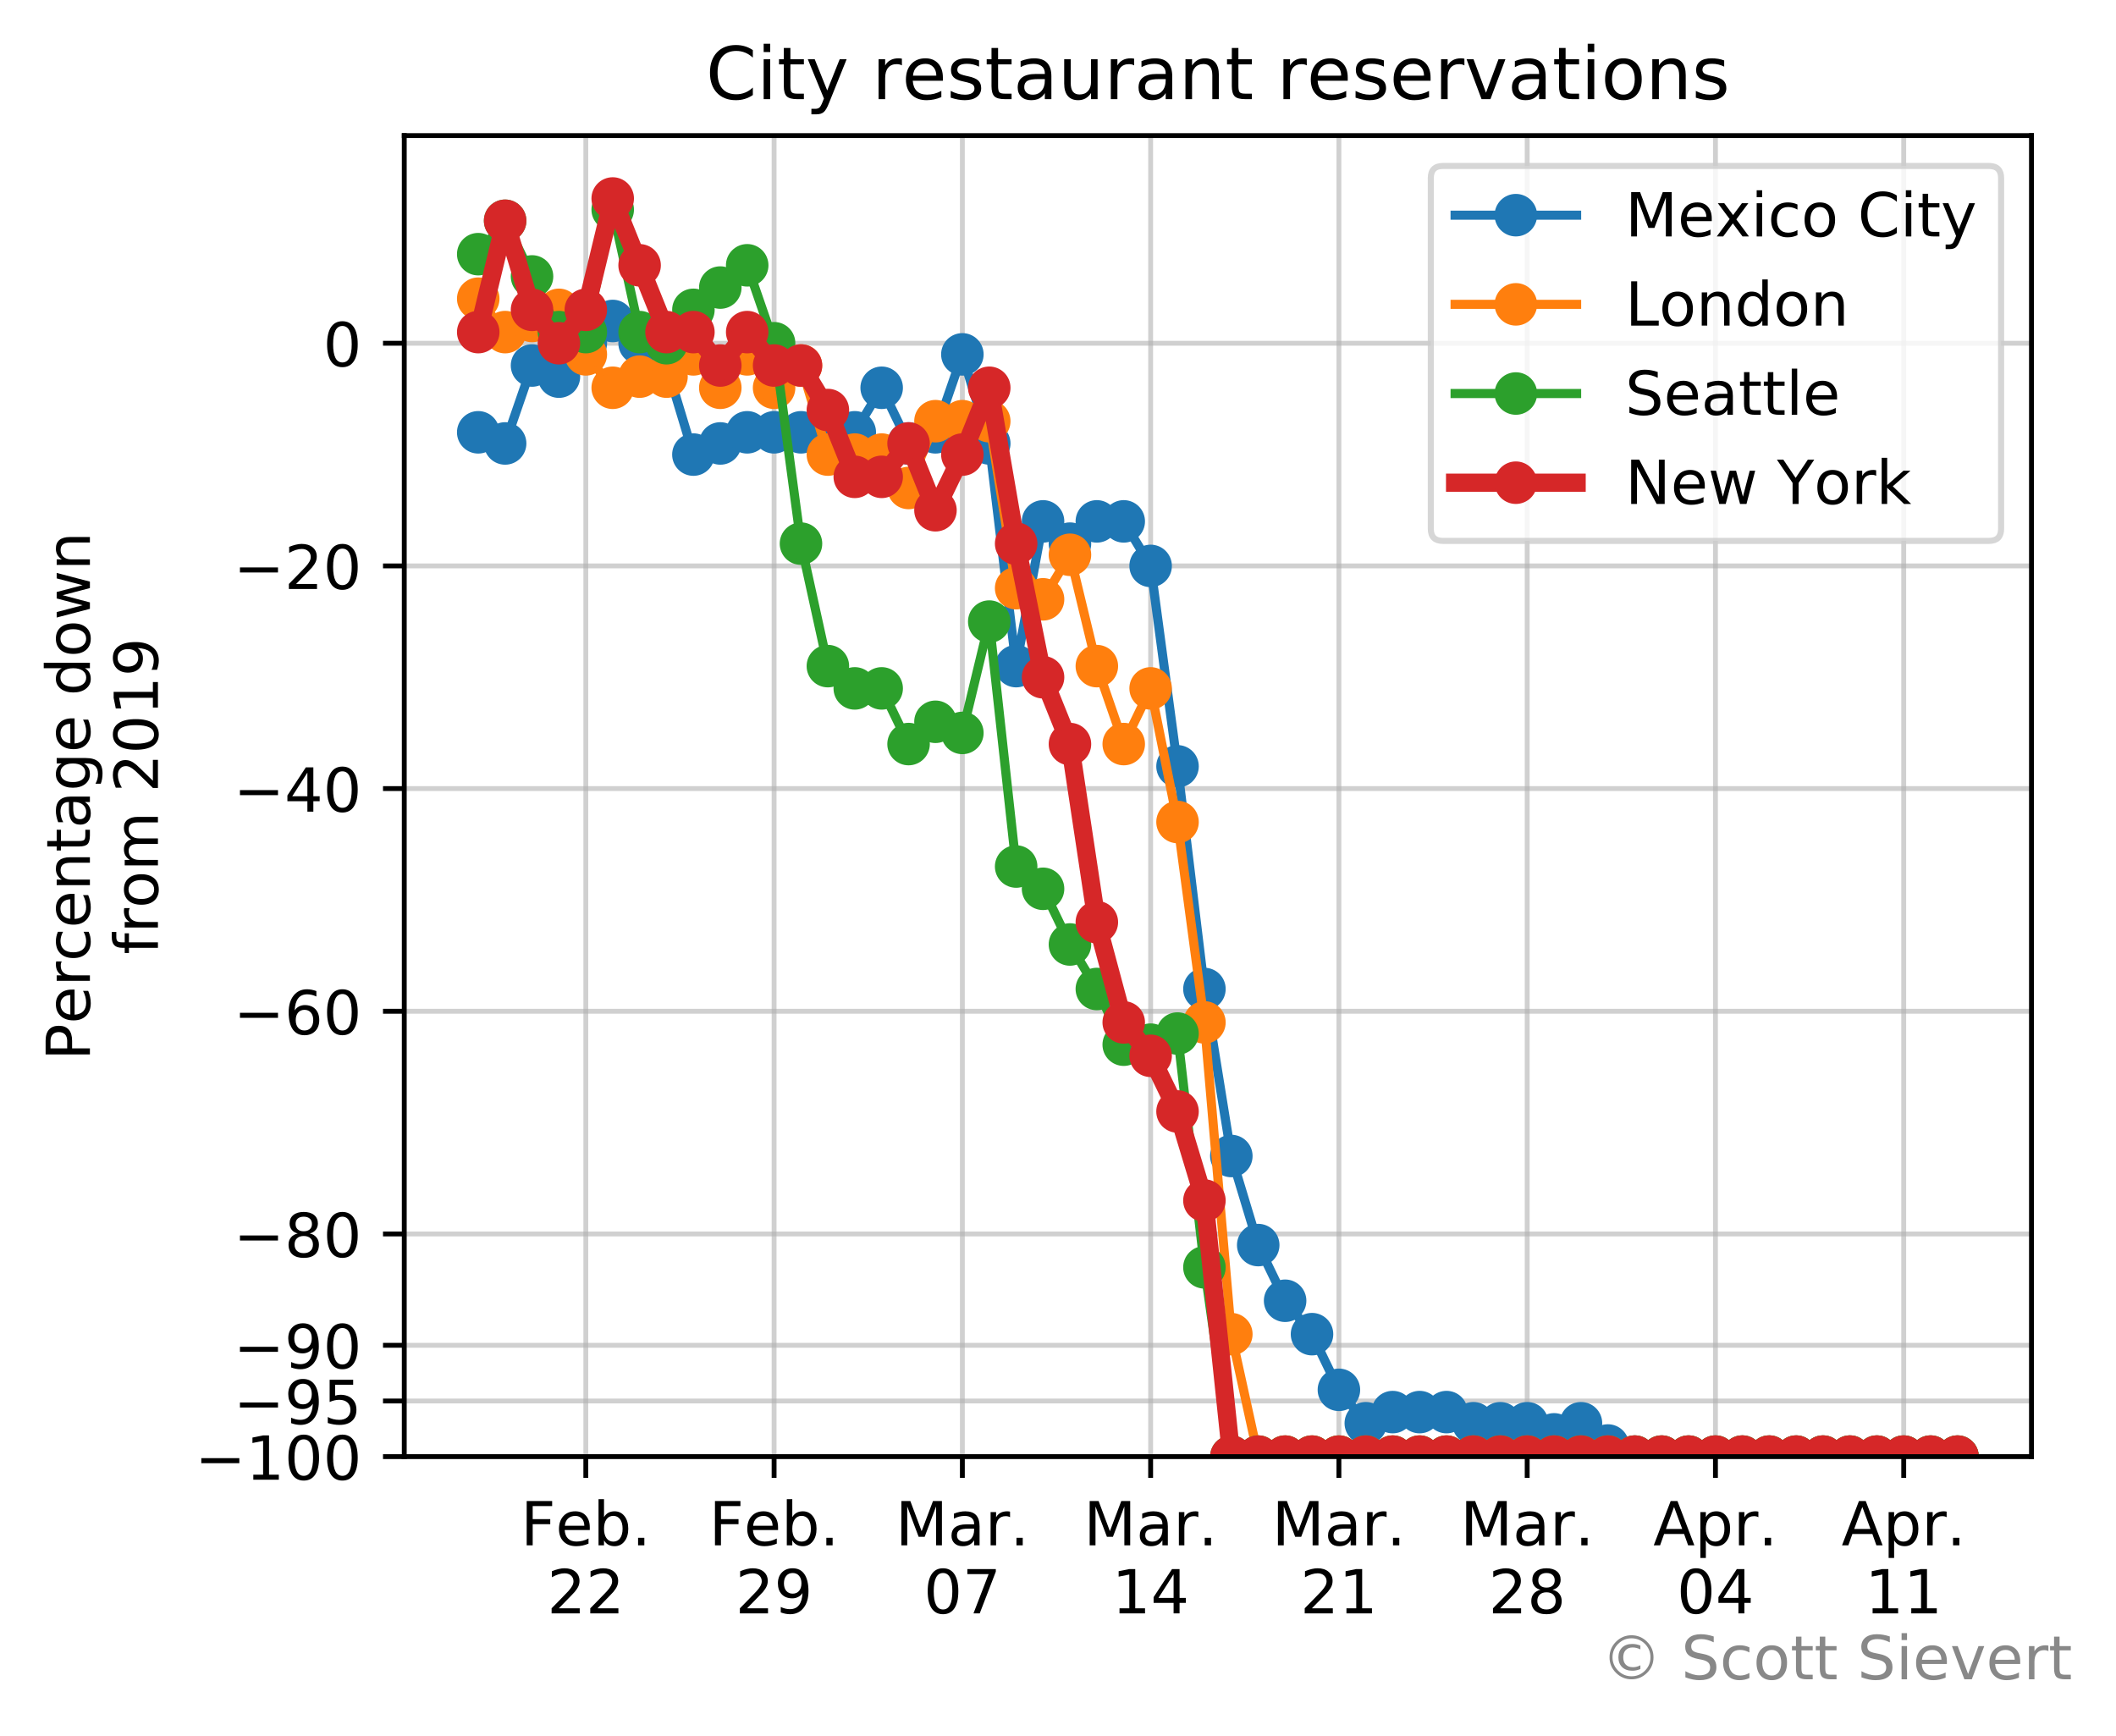 <?xml version="1.0" encoding="utf-8" standalone="no"?>
<!DOCTYPE svg PUBLIC "-//W3C//DTD SVG 1.1//EN"
  "http://www.w3.org/Graphics/SVG/1.1/DTD/svg11.dtd">
<!-- Created with matplotlib (https://matplotlib.org/) -->
<svg height="285.69pt" version="1.1" viewBox="0 0 348.295 285.69" width="348.295pt" xmlns="http://www.w3.org/2000/svg" xmlns:xlink="http://www.w3.org/1999/xlink">
 <defs>
  <style type="text/css">
*{stroke-linecap:butt;stroke-linejoin:round;}
  </style>
 </defs>
 <g id="figure_1">
  <g id="patch_1">
   <path d="M 0 285.69 
L 348.295 285.69 
L 348.295 0 
L 0 0 
z
" style="fill:#ffffff;"/>
  </g>
  <g id="axes_1">
   <g id="patch_2">
    <path d="M 66.543 239.758 
L 334.383 239.758 
L 334.383 22.318 
L 66.543 22.318 
z
" style="fill:#ffffff;"/>
   </g>
   <g id="matplotlib.axis_1">
    <g id="xtick_1">
     <g id="line2d_1">
      <path clip-path="url(#p9ac21f5a0d)" d="M 96.426 239.758 
L 96.426 22.318 
" style="fill:none;stroke:#b0b0b0;stroke-linecap:square;stroke-opacity:0.6;stroke-width:0.8;"/>
     </g>
     <g id="line2d_2">
      <defs>
       <path d="M 0 0 
L 0 3.5 
" id="mb5334a264f" style="stroke:#000000;stroke-width:0.8;"/>
      </defs>
      <g>
       <use style="stroke:#000000;stroke-width:0.8;" x="96.426" xlink:href="#mb5334a264f" y="239.758"/>
      </g>
     </g>
     <g id="text_1">
      <!-- Feb. -->
      <defs>
       <path d="M 9.812 72.906 
L 51.703 72.906 
L 51.703 64.594 
L 19.672 64.594 
L 19.672 43.109 
L 48.578 43.109 
L 48.578 34.812 
L 19.672 34.812 
L 19.672 0 
L 9.812 0 
z
" id="DejaVuSans-70"/>
       <path d="M 56.203 29.594 
L 56.203 25.203 
L 14.891 25.203 
Q 15.484 15.922 20.484 11.062 
Q 25.484 6.203 34.422 6.203 
Q 39.594 6.203 44.453 7.469 
Q 49.312 8.734 54.109 11.281 
L 54.109 2.781 
Q 49.266 0.734 44.188 -0.344 
Q 39.109 -1.422 33.891 -1.422 
Q 20.797 -1.422 13.156 6.188 
Q 5.516 13.812 5.516 26.812 
Q 5.516 40.234 12.766 48.109 
Q 20.016 56 32.328 56 
Q 43.359 56 49.781 48.891 
Q 56.203 41.797 56.203 29.594 
z
M 47.219 32.234 
Q 47.125 39.594 43.094 43.984 
Q 39.062 48.391 32.422 48.391 
Q 24.906 48.391 20.391 44.141 
Q 15.875 39.891 15.188 32.172 
z
" id="DejaVuSans-101"/>
       <path d="M 48.688 27.297 
Q 48.688 37.203 44.609 42.844 
Q 40.531 48.484 33.406 48.484 
Q 26.266 48.484 22.188 42.844 
Q 18.109 37.203 18.109 27.297 
Q 18.109 17.391 22.188 11.75 
Q 26.266 6.109 33.406 6.109 
Q 40.531 6.109 44.609 11.75 
Q 48.688 17.391 48.688 27.297 
z
M 18.109 46.391 
Q 20.953 51.266 25.266 53.625 
Q 29.594 56 35.594 56 
Q 45.562 56 51.781 48.094 
Q 58.016 40.188 58.016 27.297 
Q 58.016 14.406 51.781 6.484 
Q 45.562 -1.422 35.594 -1.422 
Q 29.594 -1.422 25.266 0.953 
Q 20.953 3.328 18.109 8.203 
L 18.109 0 
L 9.078 0 
L 9.078 75.984 
L 18.109 75.984 
z
" id="DejaVuSans-98"/>
       <path d="M 10.688 12.406 
L 21 12.406 
L 21 0 
L 10.688 0 
z
" id="DejaVuSans-46"/>
      </defs>
      <g transform="translate(85.714 254.357)scale(0.1 -0.1)">
       <use xlink:href="#DejaVuSans-70"/>
       <use x="57.441" xlink:href="#DejaVuSans-101"/>
       <use x="118.965" xlink:href="#DejaVuSans-98"/>
       <use x="182.441" xlink:href="#DejaVuSans-46"/>
      </g>
      <!-- 22 -->
      <defs>
       <path d="M 19.188 8.297 
L 53.609 8.297 
L 53.609 0 
L 7.328 0 
L 7.328 8.297 
Q 12.938 14.109 22.625 23.891 
Q 32.328 33.688 34.812 36.531 
Q 39.547 41.844 41.422 45.531 
Q 43.312 49.219 43.312 52.781 
Q 43.312 58.594 39.234 62.25 
Q 35.156 65.922 28.609 65.922 
Q 23.969 65.922 18.812 64.312 
Q 13.672 62.703 7.812 59.422 
L 7.812 69.391 
Q 13.766 71.781 18.938 73 
Q 24.125 74.219 28.422 74.219 
Q 39.75 74.219 46.484 68.547 
Q 53.219 62.891 53.219 53.422 
Q 53.219 48.922 51.531 44.891 
Q 49.859 40.875 45.406 35.406 
Q 44.188 33.984 37.641 27.219 
Q 31.109 20.453 19.188 8.297 
z
" id="DejaVuSans-50"/>
      </defs>
      <g transform="translate(90.064 265.554)scale(0.1 -0.1)">
       <use xlink:href="#DejaVuSans-50"/>
       <use x="63.623" xlink:href="#DejaVuSans-50"/>
      </g>
     </g>
    </g>
    <g id="xtick_2">
     <g id="line2d_3">
      <path clip-path="url(#p9ac21f5a0d)" d="M 127.416 239.758 
L 127.416 22.318 
" style="fill:none;stroke:#b0b0b0;stroke-linecap:square;stroke-opacity:0.6;stroke-width:0.8;"/>
     </g>
     <g id="line2d_4">
      <g>
       <use style="stroke:#000000;stroke-width:0.8;" x="127.416" xlink:href="#mb5334a264f" y="239.758"/>
      </g>
     </g>
     <g id="text_2">
      <!-- Feb. -->
      <g transform="translate(116.704 254.357)scale(0.1 -0.1)">
       <use xlink:href="#DejaVuSans-70"/>
       <use x="57.441" xlink:href="#DejaVuSans-101"/>
       <use x="118.965" xlink:href="#DejaVuSans-98"/>
       <use x="182.441" xlink:href="#DejaVuSans-46"/>
      </g>
      <!-- 29 -->
      <defs>
       <path d="M 10.984 1.516 
L 10.984 10.5 
Q 14.703 8.734 18.5 7.812 
Q 22.312 6.891 25.984 6.891 
Q 35.75 6.891 40.891 13.453 
Q 46.047 20.016 46.781 33.406 
Q 43.953 29.203 39.594 26.953 
Q 35.25 24.703 29.984 24.703 
Q 19.047 24.703 12.672 31.312 
Q 6.297 37.938 6.297 49.422 
Q 6.297 60.641 12.938 67.422 
Q 19.578 74.219 30.609 74.219 
Q 43.266 74.219 49.922 64.516 
Q 56.594 54.828 56.594 36.375 
Q 56.594 19.141 48.406 8.859 
Q 40.234 -1.422 26.422 -1.422 
Q 22.703 -1.422 18.891 -0.688 
Q 15.094 0.047 10.984 1.516 
z
M 30.609 32.422 
Q 37.25 32.422 41.125 36.953 
Q 45.016 41.5 45.016 49.422 
Q 45.016 57.281 41.125 61.844 
Q 37.25 66.406 30.609 66.406 
Q 23.969 66.406 20.094 61.844 
Q 16.219 57.281 16.219 49.422 
Q 16.219 41.5 20.094 36.953 
Q 23.969 32.422 30.609 32.422 
z
" id="DejaVuSans-57"/>
      </defs>
      <g transform="translate(121.053 265.554)scale(0.1 -0.1)">
       <use xlink:href="#DejaVuSans-50"/>
       <use x="63.623" xlink:href="#DejaVuSans-57"/>
      </g>
     </g>
    </g>
    <g id="xtick_3">
     <g id="line2d_5">
      <path clip-path="url(#p9ac21f5a0d)" d="M 158.406 239.758 
L 158.406 22.318 
" style="fill:none;stroke:#b0b0b0;stroke-linecap:square;stroke-opacity:0.6;stroke-width:0.8;"/>
     </g>
     <g id="line2d_6">
      <g>
       <use style="stroke:#000000;stroke-width:0.8;" x="158.406" xlink:href="#mb5334a264f" y="239.758"/>
      </g>
     </g>
     <g id="text_3">
      <!-- Mar. -->
      <defs>
       <path d="M 9.812 72.906 
L 24.516 72.906 
L 43.109 23.297 
L 61.812 72.906 
L 76.516 72.906 
L 76.516 0 
L 66.891 0 
L 66.891 64.016 
L 48.094 14.016 
L 38.188 14.016 
L 19.391 64.016 
L 19.391 0 
L 9.812 0 
z
" id="DejaVuSans-77"/>
       <path d="M 34.281 27.484 
Q 23.391 27.484 19.188 25 
Q 14.984 22.516 14.984 16.5 
Q 14.984 11.719 18.141 8.906 
Q 21.297 6.109 26.703 6.109 
Q 34.188 6.109 38.703 11.406 
Q 43.219 16.703 43.219 25.484 
L 43.219 27.484 
z
M 52.203 31.203 
L 52.203 0 
L 43.219 0 
L 43.219 8.297 
Q 40.141 3.328 35.547 0.953 
Q 30.953 -1.422 24.312 -1.422 
Q 15.922 -1.422 10.953 3.297 
Q 6 8.016 6 15.922 
Q 6 25.141 12.172 29.828 
Q 18.359 34.516 30.609 34.516 
L 43.219 34.516 
L 43.219 35.406 
Q 43.219 41.609 39.141 45 
Q 35.062 48.391 27.688 48.391 
Q 23 48.391 18.547 47.266 
Q 14.109 46.141 10.016 43.891 
L 10.016 52.203 
Q 14.938 54.109 19.578 55.047 
Q 24.219 56 28.609 56 
Q 40.484 56 46.344 49.844 
Q 52.203 43.703 52.203 31.203 
z
" id="DejaVuSans-97"/>
       <path d="M 41.109 46.297 
Q 39.594 47.172 37.812 47.578 
Q 36.031 48 33.891 48 
Q 26.266 48 22.188 43.047 
Q 18.109 38.094 18.109 28.812 
L 18.109 0 
L 9.078 0 
L 9.078 54.688 
L 18.109 54.688 
L 18.109 46.188 
Q 20.953 51.172 25.484 53.578 
Q 30.031 56 36.531 56 
Q 37.453 56 38.578 55.875 
Q 39.703 55.766 41.062 55.516 
z
" id="DejaVuSans-114"/>
      </defs>
      <g transform="translate(147.39 254.357)scale(0.1 -0.1)">
       <use xlink:href="#DejaVuSans-77"/>
       <use x="86.279" xlink:href="#DejaVuSans-97"/>
       <use x="147.559" xlink:href="#DejaVuSans-114"/>
       <use x="188.531" xlink:href="#DejaVuSans-46"/>
      </g>
      <!-- 07 -->
      <defs>
       <path d="M 31.781 66.406 
Q 24.172 66.406 20.328 58.906 
Q 16.5 51.422 16.5 36.375 
Q 16.5 21.391 20.328 13.891 
Q 24.172 6.391 31.781 6.391 
Q 39.453 6.391 43.281 13.891 
Q 47.125 21.391 47.125 36.375 
Q 47.125 51.422 43.281 58.906 
Q 39.453 66.406 31.781 66.406 
z
M 31.781 74.219 
Q 44.047 74.219 50.516 64.516 
Q 56.984 54.828 56.984 36.375 
Q 56.984 17.969 50.516 8.266 
Q 44.047 -1.422 31.781 -1.422 
Q 19.531 -1.422 13.062 8.266 
Q 6.594 17.969 6.594 36.375 
Q 6.594 54.828 13.062 64.516 
Q 19.531 74.219 31.781 74.219 
z
" id="DejaVuSans-48"/>
       <path d="M 8.203 72.906 
L 55.078 72.906 
L 55.078 68.703 
L 28.609 0 
L 18.312 0 
L 43.219 64.594 
L 8.203 64.594 
z
" id="DejaVuSans-55"/>
      </defs>
      <g transform="translate(152.043 265.554)scale(0.1 -0.1)">
       <use xlink:href="#DejaVuSans-48"/>
       <use x="63.623" xlink:href="#DejaVuSans-55"/>
      </g>
     </g>
    </g>
    <g id="xtick_4">
     <g id="line2d_7">
      <path clip-path="url(#p9ac21f5a0d)" d="M 189.395 239.758 
L 189.395 22.318 
" style="fill:none;stroke:#b0b0b0;stroke-linecap:square;stroke-opacity:0.6;stroke-width:0.8;"/>
     </g>
     <g id="line2d_8">
      <g>
       <use style="stroke:#000000;stroke-width:0.8;" x="189.395" xlink:href="#mb5334a264f" y="239.758"/>
      </g>
     </g>
     <g id="text_4">
      <!-- Mar. -->
      <g transform="translate(178.38 254.357)scale(0.1 -0.1)">
       <use xlink:href="#DejaVuSans-77"/>
       <use x="86.279" xlink:href="#DejaVuSans-97"/>
       <use x="147.559" xlink:href="#DejaVuSans-114"/>
       <use x="188.531" xlink:href="#DejaVuSans-46"/>
      </g>
      <!-- 14 -->
      <defs>
       <path d="M 12.406 8.297 
L 28.516 8.297 
L 28.516 63.922 
L 10.984 60.406 
L 10.984 69.391 
L 28.422 72.906 
L 38.281 72.906 
L 38.281 8.297 
L 54.391 8.297 
L 54.391 0 
L 12.406 0 
z
" id="DejaVuSans-49"/>
       <path d="M 37.797 64.312 
L 12.891 25.391 
L 37.797 25.391 
z
M 35.203 72.906 
L 47.609 72.906 
L 47.609 25.391 
L 58.016 25.391 
L 58.016 17.188 
L 47.609 17.188 
L 47.609 0 
L 37.797 0 
L 37.797 17.188 
L 4.891 17.188 
L 4.891 26.703 
z
" id="DejaVuSans-52"/>
      </defs>
      <g transform="translate(183.033 265.554)scale(0.1 -0.1)">
       <use xlink:href="#DejaVuSans-49"/>
       <use x="63.623" xlink:href="#DejaVuSans-52"/>
      </g>
     </g>
    </g>
    <g id="xtick_5">
     <g id="line2d_9">
      <path clip-path="url(#p9ac21f5a0d)" d="M 220.385 239.758 
L 220.385 22.318 
" style="fill:none;stroke:#b0b0b0;stroke-linecap:square;stroke-opacity:0.6;stroke-width:0.8;"/>
     </g>
     <g id="line2d_10">
      <g>
       <use style="stroke:#000000;stroke-width:0.8;" x="220.385" xlink:href="#mb5334a264f" y="239.758"/>
      </g>
     </g>
     <g id="text_5">
      <!-- Mar. -->
      <g transform="translate(209.369 254.357)scale(0.1 -0.1)">
       <use xlink:href="#DejaVuSans-77"/>
       <use x="86.279" xlink:href="#DejaVuSans-97"/>
       <use x="147.559" xlink:href="#DejaVuSans-114"/>
       <use x="188.531" xlink:href="#DejaVuSans-46"/>
      </g>
      <!-- 21 -->
      <g transform="translate(214.023 265.554)scale(0.1 -0.1)">
       <use xlink:href="#DejaVuSans-50"/>
       <use x="63.623" xlink:href="#DejaVuSans-49"/>
      </g>
     </g>
    </g>
    <g id="xtick_6">
     <g id="line2d_11">
      <path clip-path="url(#p9ac21f5a0d)" d="M 251.375 239.758 
L 251.375 22.318 
" style="fill:none;stroke:#b0b0b0;stroke-linecap:square;stroke-opacity:0.6;stroke-width:0.8;"/>
     </g>
     <g id="line2d_12">
      <g>
       <use style="stroke:#000000;stroke-width:0.8;" x="251.375" xlink:href="#mb5334a264f" y="239.758"/>
      </g>
     </g>
     <g id="text_6">
      <!-- Mar. -->
      <g transform="translate(240.359 254.357)scale(0.1 -0.1)">
       <use xlink:href="#DejaVuSans-77"/>
       <use x="86.279" xlink:href="#DejaVuSans-97"/>
       <use x="147.559" xlink:href="#DejaVuSans-114"/>
       <use x="188.531" xlink:href="#DejaVuSans-46"/>
      </g>
      <!-- 28 -->
      <defs>
       <path d="M 31.781 34.625 
Q 24.75 34.625 20.719 30.859 
Q 16.703 27.094 16.703 20.516 
Q 16.703 13.922 20.719 10.156 
Q 24.75 6.391 31.781 6.391 
Q 38.812 6.391 42.859 10.172 
Q 46.922 13.969 46.922 20.516 
Q 46.922 27.094 42.891 30.859 
Q 38.875 34.625 31.781 34.625 
z
M 21.922 38.812 
Q 15.578 40.375 12.031 44.719 
Q 8.5 49.078 8.5 55.328 
Q 8.5 64.062 14.719 69.141 
Q 20.953 74.219 31.781 74.219 
Q 42.672 74.219 48.875 69.141 
Q 55.078 64.062 55.078 55.328 
Q 55.078 49.078 51.531 44.719 
Q 48 40.375 41.703 38.812 
Q 48.828 37.156 52.797 32.312 
Q 56.781 27.484 56.781 20.516 
Q 56.781 9.906 50.312 4.234 
Q 43.844 -1.422 31.781 -1.422 
Q 19.734 -1.422 13.25 4.234 
Q 6.781 9.906 6.781 20.516 
Q 6.781 27.484 10.781 32.312 
Q 14.797 37.156 21.922 38.812 
z
M 18.312 54.391 
Q 18.312 48.734 21.844 45.562 
Q 25.391 42.391 31.781 42.391 
Q 38.141 42.391 41.719 45.562 
Q 45.312 48.734 45.312 54.391 
Q 45.312 60.062 41.719 63.234 
Q 38.141 66.406 31.781 66.406 
Q 25.391 66.406 21.844 63.234 
Q 18.312 60.062 18.312 54.391 
z
" id="DejaVuSans-56"/>
      </defs>
      <g transform="translate(245.012 265.554)scale(0.1 -0.1)">
       <use xlink:href="#DejaVuSans-50"/>
       <use x="63.623" xlink:href="#DejaVuSans-56"/>
      </g>
     </g>
    </g>
    <g id="xtick_7">
     <g id="line2d_13">
      <path clip-path="url(#p9ac21f5a0d)" d="M 282.365 239.758 
L 282.365 22.318 
" style="fill:none;stroke:#b0b0b0;stroke-linecap:square;stroke-opacity:0.6;stroke-width:0.8;"/>
     </g>
     <g id="line2d_14">
      <g>
       <use style="stroke:#000000;stroke-width:0.8;" x="282.365" xlink:href="#mb5334a264f" y="239.758"/>
      </g>
     </g>
     <g id="text_7">
      <!-- Apr. -->
      <defs>
       <path d="M 34.188 63.188 
L 20.797 26.906 
L 47.609 26.906 
z
M 28.609 72.906 
L 39.797 72.906 
L 67.578 0 
L 57.328 0 
L 50.688 18.703 
L 17.828 18.703 
L 11.188 0 
L 0.781 0 
z
" id="DejaVuSans-65"/>
       <path d="M 18.109 8.203 
L 18.109 -20.797 
L 9.078 -20.797 
L 9.078 54.688 
L 18.109 54.688 
L 18.109 46.391 
Q 20.953 51.266 25.266 53.625 
Q 29.594 56 35.594 56 
Q 45.562 56 51.781 48.094 
Q 58.016 40.188 58.016 27.297 
Q 58.016 14.406 51.781 6.484 
Q 45.562 -1.422 35.594 -1.422 
Q 29.594 -1.422 25.266 0.953 
Q 20.953 3.328 18.109 8.203 
z
M 48.688 27.297 
Q 48.688 37.203 44.609 42.844 
Q 40.531 48.484 33.406 48.484 
Q 26.266 48.484 22.188 42.844 
Q 18.109 37.203 18.109 27.297 
Q 18.109 17.391 22.188 11.75 
Q 26.266 6.109 33.406 6.109 
Q 40.531 6.109 44.609 11.75 
Q 48.688 17.391 48.688 27.297 
z
" id="DejaVuSans-112"/>
      </defs>
      <g transform="translate(272.133 254.357)scale(0.1 -0.1)">
       <use xlink:href="#DejaVuSans-65"/>
       <use x="68.408" xlink:href="#DejaVuSans-112"/>
       <use x="131.885" xlink:href="#DejaVuSans-114"/>
       <use x="172.857" xlink:href="#DejaVuSans-46"/>
      </g>
      <!-- 04 -->
      <g transform="translate(276.002 265.554)scale(0.1 -0.1)">
       <use xlink:href="#DejaVuSans-48"/>
       <use x="63.623" xlink:href="#DejaVuSans-52"/>
      </g>
     </g>
    </g>
    <g id="xtick_8">
     <g id="line2d_15">
      <path clip-path="url(#p9ac21f5a0d)" d="M 313.354 239.758 
L 313.354 22.318 
" style="fill:none;stroke:#b0b0b0;stroke-linecap:square;stroke-opacity:0.6;stroke-width:0.8;"/>
     </g>
     <g id="line2d_16">
      <g>
       <use style="stroke:#000000;stroke-width:0.8;" x="313.354" xlink:href="#mb5334a264f" y="239.758"/>
      </g>
     </g>
     <g id="text_8">
      <!-- Apr. -->
      <g transform="translate(303.122 254.357)scale(0.1 -0.1)">
       <use xlink:href="#DejaVuSans-65"/>
       <use x="68.408" xlink:href="#DejaVuSans-112"/>
       <use x="131.885" xlink:href="#DejaVuSans-114"/>
       <use x="172.857" xlink:href="#DejaVuSans-46"/>
      </g>
      <!-- 11 -->
      <g transform="translate(306.992 265.554)scale(0.1 -0.1)">
       <use xlink:href="#DejaVuSans-49"/>
       <use x="63.623" xlink:href="#DejaVuSans-49"/>
      </g>
     </g>
    </g>
   </g>
   <g id="matplotlib.axis_2">
    <g id="ytick_1">
     <g id="line2d_17">
      <path clip-path="url(#p9ac21f5a0d)" d="M 66.543 56.496 
L 334.383 56.496 
" style="fill:none;stroke:#b0b0b0;stroke-linecap:square;stroke-opacity:0.6;stroke-width:0.8;"/>
     </g>
     <g id="line2d_18">
      <defs>
       <path d="M 0 0 
L -3.5 0 
" id="me8d9676ee8" style="stroke:#000000;stroke-width:0.8;"/>
      </defs>
      <g>
       <use style="stroke:#000000;stroke-width:0.8;" x="66.543" xlink:href="#me8d9676ee8" y="56.496"/>
      </g>
     </g>
     <g id="text_9">
      <!-- 0 -->
      <g transform="translate(53.181 60.296)scale(0.1 -0.1)">
       <use xlink:href="#DejaVuSans-48"/>
      </g>
     </g>
    </g>
    <g id="ytick_2">
     <g id="line2d_19">
      <path clip-path="url(#p9ac21f5a0d)" d="M 66.543 93.149 
L 334.383 93.149 
" style="fill:none;stroke:#b0b0b0;stroke-linecap:square;stroke-opacity:0.6;stroke-width:0.8;"/>
     </g>
     <g id="line2d_20">
      <g>
       <use style="stroke:#000000;stroke-width:0.8;" x="66.543" xlink:href="#me8d9676ee8" y="93.149"/>
      </g>
     </g>
     <g id="text_10">
      <!-- −20 -->
      <defs>
       <path d="M 10.594 35.5 
L 73.188 35.5 
L 73.188 27.203 
L 10.594 27.203 
z
" id="DejaVuSans-8722"/>
      </defs>
      <g transform="translate(38.438 96.948)scale(0.1 -0.1)">
       <use xlink:href="#DejaVuSans-8722"/>
       <use x="83.789" xlink:href="#DejaVuSans-50"/>
       <use x="147.412" xlink:href="#DejaVuSans-48"/>
      </g>
     </g>
    </g>
    <g id="ytick_3">
     <g id="line2d_21">
      <path clip-path="url(#p9ac21f5a0d)" d="M 66.543 129.801 
L 334.383 129.801 
" style="fill:none;stroke:#b0b0b0;stroke-linecap:square;stroke-opacity:0.6;stroke-width:0.8;"/>
     </g>
     <g id="line2d_22">
      <g>
       <use style="stroke:#000000;stroke-width:0.8;" x="66.543" xlink:href="#me8d9676ee8" y="129.801"/>
      </g>
     </g>
     <g id="text_11">
      <!-- −40 -->
      <g transform="translate(38.438 133.6)scale(0.1 -0.1)">
       <use xlink:href="#DejaVuSans-8722"/>
       <use x="83.789" xlink:href="#DejaVuSans-52"/>
       <use x="147.412" xlink:href="#DejaVuSans-48"/>
      </g>
     </g>
    </g>
    <g id="ytick_4">
     <g id="line2d_23">
      <path clip-path="url(#p9ac21f5a0d)" d="M 66.543 166.453 
L 334.383 166.453 
" style="fill:none;stroke:#b0b0b0;stroke-linecap:square;stroke-opacity:0.6;stroke-width:0.8;"/>
     </g>
     <g id="line2d_24">
      <g>
       <use style="stroke:#000000;stroke-width:0.8;" x="66.543" xlink:href="#me8d9676ee8" y="166.453"/>
      </g>
     </g>
     <g id="text_12">
      <!-- −60 -->
      <defs>
       <path d="M 33.016 40.375 
Q 26.375 40.375 22.484 35.828 
Q 18.609 31.297 18.609 23.391 
Q 18.609 15.531 22.484 10.953 
Q 26.375 6.391 33.016 6.391 
Q 39.656 6.391 43.531 10.953 
Q 47.406 15.531 47.406 23.391 
Q 47.406 31.297 43.531 35.828 
Q 39.656 40.375 33.016 40.375 
z
M 52.594 71.297 
L 52.594 62.312 
Q 48.875 64.062 45.094 64.984 
Q 41.312 65.922 37.594 65.922 
Q 27.828 65.922 22.672 59.328 
Q 17.531 52.734 16.797 39.406 
Q 19.672 43.656 24.016 45.922 
Q 28.375 48.188 33.594 48.188 
Q 44.578 48.188 50.953 41.516 
Q 57.328 34.859 57.328 23.391 
Q 57.328 12.156 50.688 5.359 
Q 44.047 -1.422 33.016 -1.422 
Q 20.359 -1.422 13.672 8.266 
Q 6.984 17.969 6.984 36.375 
Q 6.984 53.656 15.188 63.938 
Q 23.391 74.219 37.203 74.219 
Q 40.922 74.219 44.703 73.484 
Q 48.484 72.75 52.594 71.297 
z
" id="DejaVuSans-54"/>
      </defs>
      <g transform="translate(38.438 170.253)scale(0.1 -0.1)">
       <use xlink:href="#DejaVuSans-8722"/>
       <use x="83.789" xlink:href="#DejaVuSans-54"/>
       <use x="147.412" xlink:href="#DejaVuSans-48"/>
      </g>
     </g>
    </g>
    <g id="ytick_5">
     <g id="line2d_25">
      <path clip-path="url(#p9ac21f5a0d)" d="M 66.543 203.106 
L 334.383 203.106 
" style="fill:none;stroke:#b0b0b0;stroke-linecap:square;stroke-opacity:0.6;stroke-width:0.8;"/>
     </g>
     <g id="line2d_26">
      <g>
       <use style="stroke:#000000;stroke-width:0.8;" x="66.543" xlink:href="#me8d9676ee8" y="203.106"/>
      </g>
     </g>
     <g id="text_13">
      <!-- −80 -->
      <g transform="translate(38.438 206.905)scale(0.1 -0.1)">
       <use xlink:href="#DejaVuSans-8722"/>
       <use x="83.789" xlink:href="#DejaVuSans-56"/>
       <use x="147.412" xlink:href="#DejaVuSans-48"/>
      </g>
     </g>
    </g>
    <g id="ytick_6">
     <g id="line2d_27">
      <path clip-path="url(#p9ac21f5a0d)" d="M 66.543 221.432 
L 334.383 221.432 
" style="fill:none;stroke:#b0b0b0;stroke-linecap:square;stroke-opacity:0.6;stroke-width:0.8;"/>
     </g>
     <g id="line2d_28">
      <g>
       <use style="stroke:#000000;stroke-width:0.8;" x="66.543" xlink:href="#me8d9676ee8" y="221.432"/>
      </g>
     </g>
     <g id="text_14">
      <!-- −90 -->
      <g transform="translate(38.438 225.231)scale(0.1 -0.1)">
       <use xlink:href="#DejaVuSans-8722"/>
       <use x="83.789" xlink:href="#DejaVuSans-57"/>
       <use x="147.412" xlink:href="#DejaVuSans-48"/>
      </g>
     </g>
    </g>
    <g id="ytick_7">
     <g id="line2d_29">
      <path clip-path="url(#p9ac21f5a0d)" d="M 66.543 230.595 
L 334.383 230.595 
" style="fill:none;stroke:#b0b0b0;stroke-linecap:square;stroke-opacity:0.6;stroke-width:0.8;"/>
     </g>
     <g id="line2d_30">
      <g>
       <use style="stroke:#000000;stroke-width:0.8;" x="66.543" xlink:href="#me8d9676ee8" y="230.595"/>
      </g>
     </g>
     <g id="text_15">
      <!-- −95 -->
      <defs>
       <path d="M 10.797 72.906 
L 49.516 72.906 
L 49.516 64.594 
L 19.828 64.594 
L 19.828 46.734 
Q 21.969 47.469 24.109 47.828 
Q 26.266 48.188 28.422 48.188 
Q 40.625 48.188 47.75 41.5 
Q 54.891 34.812 54.891 23.391 
Q 54.891 11.625 47.562 5.094 
Q 40.234 -1.422 26.906 -1.422 
Q 22.312 -1.422 17.547 -0.641 
Q 12.797 0.141 7.719 1.703 
L 7.719 11.625 
Q 12.109 9.234 16.797 8.062 
Q 21.484 6.891 26.703 6.891 
Q 35.156 6.891 40.078 11.328 
Q 45.016 15.766 45.016 23.391 
Q 45.016 31 40.078 35.438 
Q 35.156 39.891 26.703 39.891 
Q 22.75 39.891 18.812 39.016 
Q 14.891 38.141 10.797 36.281 
z
" id="DejaVuSans-53"/>
      </defs>
      <g transform="translate(38.438 234.394)scale(0.1 -0.1)">
       <use xlink:href="#DejaVuSans-8722"/>
       <use x="83.789" xlink:href="#DejaVuSans-57"/>
       <use x="147.412" xlink:href="#DejaVuSans-53"/>
      </g>
     </g>
    </g>
    <g id="ytick_8">
     <g id="line2d_31">
      <path clip-path="url(#p9ac21f5a0d)" d="M 66.543 239.758 
L 334.383 239.758 
" style="fill:none;stroke:#b0b0b0;stroke-linecap:square;stroke-opacity:0.6;stroke-width:0.8;"/>
     </g>
     <g id="line2d_32">
      <g>
       <use style="stroke:#000000;stroke-width:0.8;" x="66.543" xlink:href="#me8d9676ee8" y="239.758"/>
      </g>
     </g>
     <g id="text_16">
      <!-- −100 -->
      <g transform="translate(32.076 243.557)scale(0.1 -0.1)">
       <use xlink:href="#DejaVuSans-8722"/>
       <use x="83.789" xlink:href="#DejaVuSans-49"/>
       <use x="147.412" xlink:href="#DejaVuSans-48"/>
       <use x="211.035" xlink:href="#DejaVuSans-48"/>
      </g>
     </g>
    </g>
    <g id="text_17">
     <!-- Percentage down -->
     <defs>
      <path d="M 19.672 64.797 
L 19.672 37.406 
L 32.078 37.406 
Q 38.969 37.406 42.719 40.969 
Q 46.484 44.531 46.484 51.125 
Q 46.484 57.672 42.719 61.234 
Q 38.969 64.797 32.078 64.797 
z
M 9.812 72.906 
L 32.078 72.906 
Q 44.344 72.906 50.609 67.359 
Q 56.891 61.812 56.891 51.125 
Q 56.891 40.328 50.609 34.812 
Q 44.344 29.297 32.078 29.297 
L 19.672 29.297 
L 19.672 0 
L 9.812 0 
z
" id="DejaVuSans-80"/>
      <path d="M 48.781 52.594 
L 48.781 44.188 
Q 44.969 46.297 41.141 47.344 
Q 37.312 48.391 33.406 48.391 
Q 24.656 48.391 19.812 42.844 
Q 14.984 37.312 14.984 27.297 
Q 14.984 17.281 19.812 11.734 
Q 24.656 6.203 33.406 6.203 
Q 37.312 6.203 41.141 7.25 
Q 44.969 8.297 48.781 10.406 
L 48.781 2.094 
Q 45.016 0.344 40.984 -0.531 
Q 36.969 -1.422 32.422 -1.422 
Q 20.062 -1.422 12.781 6.344 
Q 5.516 14.109 5.516 27.297 
Q 5.516 40.672 12.859 48.328 
Q 20.219 56 33.016 56 
Q 37.156 56 41.109 55.141 
Q 45.062 54.297 48.781 52.594 
z
" id="DejaVuSans-99"/>
      <path d="M 54.891 33.016 
L 54.891 0 
L 45.906 0 
L 45.906 32.719 
Q 45.906 40.484 42.875 44.328 
Q 39.844 48.188 33.797 48.188 
Q 26.516 48.188 22.312 43.547 
Q 18.109 38.922 18.109 30.906 
L 18.109 0 
L 9.078 0 
L 9.078 54.688 
L 18.109 54.688 
L 18.109 46.188 
Q 21.344 51.125 25.703 53.562 
Q 30.078 56 35.797 56 
Q 45.219 56 50.047 50.172 
Q 54.891 44.344 54.891 33.016 
z
" id="DejaVuSans-110"/>
      <path d="M 18.312 70.219 
L 18.312 54.688 
L 36.812 54.688 
L 36.812 47.703 
L 18.312 47.703 
L 18.312 18.016 
Q 18.312 11.328 20.141 9.422 
Q 21.969 7.516 27.594 7.516 
L 36.812 7.516 
L 36.812 0 
L 27.594 0 
Q 17.188 0 13.234 3.875 
Q 9.281 7.766 9.281 18.016 
L 9.281 47.703 
L 2.688 47.703 
L 2.688 54.688 
L 9.281 54.688 
L 9.281 70.219 
z
" id="DejaVuSans-116"/>
      <path d="M 45.406 27.984 
Q 45.406 37.75 41.375 43.109 
Q 37.359 48.484 30.078 48.484 
Q 22.859 48.484 18.828 43.109 
Q 14.797 37.75 14.797 27.984 
Q 14.797 18.266 18.828 12.891 
Q 22.859 7.516 30.078 7.516 
Q 37.359 7.516 41.375 12.891 
Q 45.406 18.266 45.406 27.984 
z
M 54.391 6.781 
Q 54.391 -7.172 48.188 -13.984 
Q 42 -20.797 29.203 -20.797 
Q 24.469 -20.797 20.266 -20.094 
Q 16.062 -19.391 12.109 -17.922 
L 12.109 -9.188 
Q 16.062 -11.328 19.922 -12.344 
Q 23.781 -13.375 27.781 -13.375 
Q 36.625 -13.375 41.016 -8.766 
Q 45.406 -4.156 45.406 5.172 
L 45.406 9.625 
Q 42.625 4.781 38.281 2.391 
Q 33.938 0 27.875 0 
Q 17.828 0 11.672 7.656 
Q 5.516 15.328 5.516 27.984 
Q 5.516 40.672 11.672 48.328 
Q 17.828 56 27.875 56 
Q 33.938 56 38.281 53.609 
Q 42.625 51.219 45.406 46.391 
L 45.406 54.688 
L 54.391 54.688 
z
" id="DejaVuSans-103"/>
      <path id="DejaVuSans-32"/>
      <path d="M 45.406 46.391 
L 45.406 75.984 
L 54.391 75.984 
L 54.391 0 
L 45.406 0 
L 45.406 8.203 
Q 42.578 3.328 38.25 0.953 
Q 33.938 -1.422 27.875 -1.422 
Q 17.969 -1.422 11.734 6.484 
Q 5.516 14.406 5.516 27.297 
Q 5.516 40.188 11.734 48.094 
Q 17.969 56 27.875 56 
Q 33.938 56 38.25 53.625 
Q 42.578 51.266 45.406 46.391 
z
M 14.797 27.297 
Q 14.797 17.391 18.875 11.75 
Q 22.953 6.109 30.078 6.109 
Q 37.203 6.109 41.297 11.75 
Q 45.406 17.391 45.406 27.297 
Q 45.406 37.203 41.297 42.844 
Q 37.203 48.484 30.078 48.484 
Q 22.953 48.484 18.875 42.844 
Q 14.797 37.203 14.797 27.297 
z
" id="DejaVuSans-100"/>
      <path d="M 30.609 48.391 
Q 23.391 48.391 19.188 42.75 
Q 14.984 37.109 14.984 27.297 
Q 14.984 17.484 19.156 11.844 
Q 23.344 6.203 30.609 6.203 
Q 37.797 6.203 41.984 11.859 
Q 46.188 17.531 46.188 27.297 
Q 46.188 37.016 41.984 42.703 
Q 37.797 48.391 30.609 48.391 
z
M 30.609 56 
Q 42.328 56 49.016 48.375 
Q 55.719 40.766 55.719 27.297 
Q 55.719 13.875 49.016 6.219 
Q 42.328 -1.422 30.609 -1.422 
Q 18.844 -1.422 12.172 6.219 
Q 5.516 13.875 5.516 27.297 
Q 5.516 40.766 12.172 48.375 
Q 18.844 56 30.609 56 
z
" id="DejaVuSans-111"/>
      <path d="M 4.203 54.688 
L 13.188 54.688 
L 24.422 12.016 
L 35.594 54.688 
L 46.188 54.688 
L 57.422 12.016 
L 68.609 54.688 
L 77.594 54.688 
L 63.281 0 
L 52.688 0 
L 40.922 44.828 
L 29.109 0 
L 18.5 0 
z
" id="DejaVuSans-119"/>
     </defs>
     <g transform="translate(14.798 174.531)rotate(-90)scale(0.1 -0.1)">
      <use xlink:href="#DejaVuSans-80"/>
      <use x="60.256" xlink:href="#DejaVuSans-101"/>
      <use x="121.779" xlink:href="#DejaVuSans-114"/>
      <use x="162.861" xlink:href="#DejaVuSans-99"/>
      <use x="217.842" xlink:href="#DejaVuSans-101"/>
      <use x="279.365" xlink:href="#DejaVuSans-110"/>
      <use x="342.744" xlink:href="#DejaVuSans-116"/>
      <use x="381.953" xlink:href="#DejaVuSans-97"/>
      <use x="443.232" xlink:href="#DejaVuSans-103"/>
      <use x="506.709" xlink:href="#DejaVuSans-101"/>
      <use x="568.232" xlink:href="#DejaVuSans-32"/>
      <use x="600.02" xlink:href="#DejaVuSans-100"/>
      <use x="663.496" xlink:href="#DejaVuSans-111"/>
      <use x="724.678" xlink:href="#DejaVuSans-119"/>
      <use x="806.465" xlink:href="#DejaVuSans-110"/>
     </g>
     <!-- from 2019 -->
     <defs>
      <path d="M 37.109 75.984 
L 37.109 68.5 
L 28.516 68.5 
Q 23.688 68.5 21.797 66.547 
Q 19.922 64.594 19.922 59.516 
L 19.922 54.688 
L 34.719 54.688 
L 34.719 47.703 
L 19.922 47.703 
L 19.922 0 
L 10.891 0 
L 10.891 47.703 
L 2.297 47.703 
L 2.297 54.688 
L 10.891 54.688 
L 10.891 58.5 
Q 10.891 67.625 15.141 71.797 
Q 19.391 75.984 28.609 75.984 
z
" id="DejaVuSans-102"/>
      <path d="M 52 44.188 
Q 55.375 50.25 60.062 53.125 
Q 64.75 56 71.094 56 
Q 79.641 56 84.281 50.016 
Q 88.922 44.047 88.922 33.016 
L 88.922 0 
L 79.891 0 
L 79.891 32.719 
Q 79.891 40.578 77.094 44.375 
Q 74.312 48.188 68.609 48.188 
Q 61.625 48.188 57.562 43.547 
Q 53.516 38.922 53.516 30.906 
L 53.516 0 
L 44.484 0 
L 44.484 32.719 
Q 44.484 40.625 41.703 44.406 
Q 38.922 48.188 33.109 48.188 
Q 26.219 48.188 22.156 43.531 
Q 18.109 38.875 18.109 30.906 
L 18.109 0 
L 9.078 0 
L 9.078 54.688 
L 18.109 54.688 
L 18.109 46.188 
Q 21.188 51.219 25.484 53.609 
Q 29.781 56 35.688 56 
Q 41.656 56 45.828 52.969 
Q 50 49.953 52 44.188 
z
" id="DejaVuSans-109"/>
     </defs>
     <g transform="translate(25.996 157.096)rotate(-90)scale(0.1 -0.1)">
      <use xlink:href="#DejaVuSans-102"/>
      <use x="35.205" xlink:href="#DejaVuSans-114"/>
      <use x="76.287" xlink:href="#DejaVuSans-111"/>
      <use x="137.469" xlink:href="#DejaVuSans-109"/>
      <use x="234.881" xlink:href="#DejaVuSans-32"/>
      <use x="266.668" xlink:href="#DejaVuSans-50"/>
      <use x="330.291" xlink:href="#DejaVuSans-48"/>
      <use x="393.914" xlink:href="#DejaVuSans-49"/>
      <use x="457.537" xlink:href="#DejaVuSans-57"/>
     </g>
    </g>
   </g>
   <g id="line2d_33">
    <path clip-path="url(#p9ac21f5a0d)" d="M 78.718 71.157 
L 83.145 72.99 
L 87.572 60.162 
L 91.999 61.994 
L 96.426 56.496 
L 100.853 52.831 
L 105.28 56.496 
L 109.707 60.162 
L 114.135 74.823 
L 118.562 72.99 
L 122.989 71.157 
L 127.416 71.157 
L 131.843 71.157 
L 136.27 71.157 
L 140.697 71.157 
L 145.124 63.827 
L 149.551 72.99 
L 153.978 71.157 
L 158.406 58.329 
L 162.833 72.99 
L 167.26 109.642 
L 171.687 85.818 
L 176.114 89.484 
L 180.541 85.818 
L 184.968 85.818 
L 189.395 93.149 
L 193.822 126.136 
L 198.25 162.788 
L 202.677 190.277 
L 207.104 204.938 
L 211.531 214.101 
L 215.958 219.599 
L 220.385 228.762 
L 224.812 234.26 
L 229.239 232.428 
L 233.666 232.428 
L 238.094 232.428 
L 242.521 234.26 
L 246.948 234.26 
L 251.375 234.26 
L 255.802 236.093 
L 260.229 234.26 
L 264.656 237.926 
L 269.083 239.758 
L 273.51 239.758 
L 277.938 239.758 
L 282.365 239.758 
L 286.792 239.758 
L 291.219 239.758 
L 295.646 239.758 
L 300.073 239.758 
L 304.5 239.758 
L 308.927 239.758 
L 313.354 239.758 
L 317.781 239.758 
L 322.209 239.758 
" style="fill:none;stroke:#1f77b4;stroke-linecap:square;stroke-width:1.5;"/>
    <defs>
     <path d="M 0 3 
C 0.796 3 1.559 2.684 2.121 2.121 
C 2.684 1.559 3 0.796 3 0 
C 3 -0.796 2.684 -1.559 2.121 -2.121 
C 1.559 -2.684 0.796 -3 0 -3 
C -0.796 -3 -1.559 -2.684 -2.121 -2.121 
C -2.684 -1.559 -3 -0.796 -3 0 
C -3 0.796 -2.684 1.559 -2.121 2.121 
C -1.559 2.684 -0.796 3 0 3 
z
" id="m1963facc6e" style="stroke:#1f77b4;"/>
    </defs>
    <g clip-path="url(#p9ac21f5a0d)">
     <use style="fill:#1f77b4;stroke:#1f77b4;" x="78.718" xlink:href="#m1963facc6e" y="71.157"/>
     <use style="fill:#1f77b4;stroke:#1f77b4;" x="83.145" xlink:href="#m1963facc6e" y="72.99"/>
     <use style="fill:#1f77b4;stroke:#1f77b4;" x="87.572" xlink:href="#m1963facc6e" y="60.162"/>
     <use style="fill:#1f77b4;stroke:#1f77b4;" x="91.999" xlink:href="#m1963facc6e" y="61.994"/>
     <use style="fill:#1f77b4;stroke:#1f77b4;" x="96.426" xlink:href="#m1963facc6e" y="56.496"/>
     <use style="fill:#1f77b4;stroke:#1f77b4;" x="100.853" xlink:href="#m1963facc6e" y="52.831"/>
     <use style="fill:#1f77b4;stroke:#1f77b4;" x="105.28" xlink:href="#m1963facc6e" y="56.496"/>
     <use style="fill:#1f77b4;stroke:#1f77b4;" x="109.707" xlink:href="#m1963facc6e" y="60.162"/>
     <use style="fill:#1f77b4;stroke:#1f77b4;" x="114.135" xlink:href="#m1963facc6e" y="74.823"/>
     <use style="fill:#1f77b4;stroke:#1f77b4;" x="118.562" xlink:href="#m1963facc6e" y="72.99"/>
     <use style="fill:#1f77b4;stroke:#1f77b4;" x="122.989" xlink:href="#m1963facc6e" y="71.157"/>
     <use style="fill:#1f77b4;stroke:#1f77b4;" x="127.416" xlink:href="#m1963facc6e" y="71.157"/>
     <use style="fill:#1f77b4;stroke:#1f77b4;" x="131.843" xlink:href="#m1963facc6e" y="71.157"/>
     <use style="fill:#1f77b4;stroke:#1f77b4;" x="136.27" xlink:href="#m1963facc6e" y="71.157"/>
     <use style="fill:#1f77b4;stroke:#1f77b4;" x="140.697" xlink:href="#m1963facc6e" y="71.157"/>
     <use style="fill:#1f77b4;stroke:#1f77b4;" x="145.124" xlink:href="#m1963facc6e" y="63.827"/>
     <use style="fill:#1f77b4;stroke:#1f77b4;" x="149.551" xlink:href="#m1963facc6e" y="72.99"/>
     <use style="fill:#1f77b4;stroke:#1f77b4;" x="153.978" xlink:href="#m1963facc6e" y="71.157"/>
     <use style="fill:#1f77b4;stroke:#1f77b4;" x="158.406" xlink:href="#m1963facc6e" y="58.329"/>
     <use style="fill:#1f77b4;stroke:#1f77b4;" x="162.833" xlink:href="#m1963facc6e" y="72.99"/>
     <use style="fill:#1f77b4;stroke:#1f77b4;" x="167.26" xlink:href="#m1963facc6e" y="109.642"/>
     <use style="fill:#1f77b4;stroke:#1f77b4;" x="171.687" xlink:href="#m1963facc6e" y="85.818"/>
     <use style="fill:#1f77b4;stroke:#1f77b4;" x="176.114" xlink:href="#m1963facc6e" y="89.484"/>
     <use style="fill:#1f77b4;stroke:#1f77b4;" x="180.541" xlink:href="#m1963facc6e" y="85.818"/>
     <use style="fill:#1f77b4;stroke:#1f77b4;" x="184.968" xlink:href="#m1963facc6e" y="85.818"/>
     <use style="fill:#1f77b4;stroke:#1f77b4;" x="189.395" xlink:href="#m1963facc6e" y="93.149"/>
     <use style="fill:#1f77b4;stroke:#1f77b4;" x="193.822" xlink:href="#m1963facc6e" y="126.136"/>
     <use style="fill:#1f77b4;stroke:#1f77b4;" x="198.25" xlink:href="#m1963facc6e" y="162.788"/>
     <use style="fill:#1f77b4;stroke:#1f77b4;" x="202.677" xlink:href="#m1963facc6e" y="190.277"/>
     <use style="fill:#1f77b4;stroke:#1f77b4;" x="207.104" xlink:href="#m1963facc6e" y="204.938"/>
     <use style="fill:#1f77b4;stroke:#1f77b4;" x="211.531" xlink:href="#m1963facc6e" y="214.101"/>
     <use style="fill:#1f77b4;stroke:#1f77b4;" x="215.958" xlink:href="#m1963facc6e" y="219.599"/>
     <use style="fill:#1f77b4;stroke:#1f77b4;" x="220.385" xlink:href="#m1963facc6e" y="228.762"/>
     <use style="fill:#1f77b4;stroke:#1f77b4;" x="224.812" xlink:href="#m1963facc6e" y="234.26"/>
     <use style="fill:#1f77b4;stroke:#1f77b4;" x="229.239" xlink:href="#m1963facc6e" y="232.428"/>
     <use style="fill:#1f77b4;stroke:#1f77b4;" x="233.666" xlink:href="#m1963facc6e" y="232.428"/>
     <use style="fill:#1f77b4;stroke:#1f77b4;" x="238.094" xlink:href="#m1963facc6e" y="232.428"/>
     <use style="fill:#1f77b4;stroke:#1f77b4;" x="242.521" xlink:href="#m1963facc6e" y="234.26"/>
     <use style="fill:#1f77b4;stroke:#1f77b4;" x="246.948" xlink:href="#m1963facc6e" y="234.26"/>
     <use style="fill:#1f77b4;stroke:#1f77b4;" x="251.375" xlink:href="#m1963facc6e" y="234.26"/>
     <use style="fill:#1f77b4;stroke:#1f77b4;" x="255.802" xlink:href="#m1963facc6e" y="236.093"/>
     <use style="fill:#1f77b4;stroke:#1f77b4;" x="260.229" xlink:href="#m1963facc6e" y="234.26"/>
     <use style="fill:#1f77b4;stroke:#1f77b4;" x="264.656" xlink:href="#m1963facc6e" y="237.926"/>
     <use style="fill:#1f77b4;stroke:#1f77b4;" x="269.083" xlink:href="#m1963facc6e" y="239.758"/>
     <use style="fill:#1f77b4;stroke:#1f77b4;" x="273.51" xlink:href="#m1963facc6e" y="239.758"/>
     <use style="fill:#1f77b4;stroke:#1f77b4;" x="277.938" xlink:href="#m1963facc6e" y="239.758"/>
     <use style="fill:#1f77b4;stroke:#1f77b4;" x="282.365" xlink:href="#m1963facc6e" y="239.758"/>
     <use style="fill:#1f77b4;stroke:#1f77b4;" x="286.792" xlink:href="#m1963facc6e" y="239.758"/>
     <use style="fill:#1f77b4;stroke:#1f77b4;" x="291.219" xlink:href="#m1963facc6e" y="239.758"/>
     <use style="fill:#1f77b4;stroke:#1f77b4;" x="295.646" xlink:href="#m1963facc6e" y="239.758"/>
     <use style="fill:#1f77b4;stroke:#1f77b4;" x="300.073" xlink:href="#m1963facc6e" y="239.758"/>
     <use style="fill:#1f77b4;stroke:#1f77b4;" x="304.5" xlink:href="#m1963facc6e" y="239.758"/>
     <use style="fill:#1f77b4;stroke:#1f77b4;" x="308.927" xlink:href="#m1963facc6e" y="239.758"/>
     <use style="fill:#1f77b4;stroke:#1f77b4;" x="313.354" xlink:href="#m1963facc6e" y="239.758"/>
     <use style="fill:#1f77b4;stroke:#1f77b4;" x="317.781" xlink:href="#m1963facc6e" y="239.758"/>
     <use style="fill:#1f77b4;stroke:#1f77b4;" x="322.209" xlink:href="#m1963facc6e" y="239.758"/>
    </g>
   </g>
   <g id="line2d_34">
    <path clip-path="url(#p9ac21f5a0d)" d="M 78.718 49.166 
L 83.145 54.664 
L 87.572 52.831 
L 91.999 50.999 
L 96.426 58.329 
L 100.853 63.827 
L 105.28 61.994 
L 109.707 61.994 
L 114.135 58.329 
L 118.562 63.827 
L 122.989 58.329 
L 127.416 63.827 
L 131.843 60.162 
L 136.27 74.823 
L 140.697 74.823 
L 145.124 74.823 
L 149.551 80.32 
L 153.978 69.325 
L 158.406 69.325 
L 162.833 69.325 
L 167.26 96.814 
L 171.687 98.647 
L 176.114 91.316 
L 180.541 109.642 
L 184.968 122.471 
L 189.395 113.308 
L 193.822 135.299 
L 198.25 168.286 
L 202.677 219.599 
L 207.104 239.758 
L 211.531 239.758 
L 215.958 239.758 
L 220.385 239.758 
L 224.812 239.758 
L 229.239 239.758 
L 233.666 239.758 
L 238.094 239.758 
L 242.521 239.758 
L 246.948 239.758 
L 251.375 239.758 
L 255.802 239.758 
L 260.229 239.758 
L 264.656 239.758 
L 269.083 239.758 
L 273.51 239.758 
L 277.938 239.758 
L 282.365 239.758 
L 286.792 239.758 
L 291.219 239.758 
L 295.646 239.758 
L 300.073 239.758 
L 304.5 239.758 
L 308.927 239.758 
L 313.354 239.758 
L 317.781 239.758 
L 322.209 239.758 
" style="fill:none;stroke:#ff7f0e;stroke-linecap:square;stroke-width:1.5;"/>
    <defs>
     <path d="M 0 3 
C 0.796 3 1.559 2.684 2.121 2.121 
C 2.684 1.559 3 0.796 3 0 
C 3 -0.796 2.684 -1.559 2.121 -2.121 
C 1.559 -2.684 0.796 -3 0 -3 
C -0.796 -3 -1.559 -2.684 -2.121 -2.121 
C -2.684 -1.559 -3 -0.796 -3 0 
C -3 0.796 -2.684 1.559 -2.121 2.121 
C -1.559 2.684 -0.796 3 0 3 
z
" id="md4e43d511d" style="stroke:#ff7f0e;"/>
    </defs>
    <g clip-path="url(#p9ac21f5a0d)">
     <use style="fill:#ff7f0e;stroke:#ff7f0e;" x="78.718" xlink:href="#md4e43d511d" y="49.166"/>
     <use style="fill:#ff7f0e;stroke:#ff7f0e;" x="83.145" xlink:href="#md4e43d511d" y="54.664"/>
     <use style="fill:#ff7f0e;stroke:#ff7f0e;" x="87.572" xlink:href="#md4e43d511d" y="52.831"/>
     <use style="fill:#ff7f0e;stroke:#ff7f0e;" x="91.999" xlink:href="#md4e43d511d" y="50.999"/>
     <use style="fill:#ff7f0e;stroke:#ff7f0e;" x="96.426" xlink:href="#md4e43d511d" y="58.329"/>
     <use style="fill:#ff7f0e;stroke:#ff7f0e;" x="100.853" xlink:href="#md4e43d511d" y="63.827"/>
     <use style="fill:#ff7f0e;stroke:#ff7f0e;" x="105.28" xlink:href="#md4e43d511d" y="61.994"/>
     <use style="fill:#ff7f0e;stroke:#ff7f0e;" x="109.707" xlink:href="#md4e43d511d" y="61.994"/>
     <use style="fill:#ff7f0e;stroke:#ff7f0e;" x="114.135" xlink:href="#md4e43d511d" y="58.329"/>
     <use style="fill:#ff7f0e;stroke:#ff7f0e;" x="118.562" xlink:href="#md4e43d511d" y="63.827"/>
     <use style="fill:#ff7f0e;stroke:#ff7f0e;" x="122.989" xlink:href="#md4e43d511d" y="58.329"/>
     <use style="fill:#ff7f0e;stroke:#ff7f0e;" x="127.416" xlink:href="#md4e43d511d" y="63.827"/>
     <use style="fill:#ff7f0e;stroke:#ff7f0e;" x="131.843" xlink:href="#md4e43d511d" y="60.162"/>
     <use style="fill:#ff7f0e;stroke:#ff7f0e;" x="136.27" xlink:href="#md4e43d511d" y="74.823"/>
     <use style="fill:#ff7f0e;stroke:#ff7f0e;" x="140.697" xlink:href="#md4e43d511d" y="74.823"/>
     <use style="fill:#ff7f0e;stroke:#ff7f0e;" x="145.124" xlink:href="#md4e43d511d" y="74.823"/>
     <use style="fill:#ff7f0e;stroke:#ff7f0e;" x="149.551" xlink:href="#md4e43d511d" y="80.32"/>
     <use style="fill:#ff7f0e;stroke:#ff7f0e;" x="153.978" xlink:href="#md4e43d511d" y="69.325"/>
     <use style="fill:#ff7f0e;stroke:#ff7f0e;" x="158.406" xlink:href="#md4e43d511d" y="69.325"/>
     <use style="fill:#ff7f0e;stroke:#ff7f0e;" x="162.833" xlink:href="#md4e43d511d" y="69.325"/>
     <use style="fill:#ff7f0e;stroke:#ff7f0e;" x="167.26" xlink:href="#md4e43d511d" y="96.814"/>
     <use style="fill:#ff7f0e;stroke:#ff7f0e;" x="171.687" xlink:href="#md4e43d511d" y="98.647"/>
     <use style="fill:#ff7f0e;stroke:#ff7f0e;" x="176.114" xlink:href="#md4e43d511d" y="91.316"/>
     <use style="fill:#ff7f0e;stroke:#ff7f0e;" x="180.541" xlink:href="#md4e43d511d" y="109.642"/>
     <use style="fill:#ff7f0e;stroke:#ff7f0e;" x="184.968" xlink:href="#md4e43d511d" y="122.471"/>
     <use style="fill:#ff7f0e;stroke:#ff7f0e;" x="189.395" xlink:href="#md4e43d511d" y="113.308"/>
     <use style="fill:#ff7f0e;stroke:#ff7f0e;" x="193.822" xlink:href="#md4e43d511d" y="135.299"/>
     <use style="fill:#ff7f0e;stroke:#ff7f0e;" x="198.25" xlink:href="#md4e43d511d" y="168.286"/>
     <use style="fill:#ff7f0e;stroke:#ff7f0e;" x="202.677" xlink:href="#md4e43d511d" y="219.599"/>
     <use style="fill:#ff7f0e;stroke:#ff7f0e;" x="207.104" xlink:href="#md4e43d511d" y="239.758"/>
     <use style="fill:#ff7f0e;stroke:#ff7f0e;" x="211.531" xlink:href="#md4e43d511d" y="239.758"/>
     <use style="fill:#ff7f0e;stroke:#ff7f0e;" x="215.958" xlink:href="#md4e43d511d" y="239.758"/>
     <use style="fill:#ff7f0e;stroke:#ff7f0e;" x="220.385" xlink:href="#md4e43d511d" y="239.758"/>
     <use style="fill:#ff7f0e;stroke:#ff7f0e;" x="224.812" xlink:href="#md4e43d511d" y="239.758"/>
     <use style="fill:#ff7f0e;stroke:#ff7f0e;" x="229.239" xlink:href="#md4e43d511d" y="239.758"/>
     <use style="fill:#ff7f0e;stroke:#ff7f0e;" x="233.666" xlink:href="#md4e43d511d" y="239.758"/>
     <use style="fill:#ff7f0e;stroke:#ff7f0e;" x="238.094" xlink:href="#md4e43d511d" y="239.758"/>
     <use style="fill:#ff7f0e;stroke:#ff7f0e;" x="242.521" xlink:href="#md4e43d511d" y="239.758"/>
     <use style="fill:#ff7f0e;stroke:#ff7f0e;" x="246.948" xlink:href="#md4e43d511d" y="239.758"/>
     <use style="fill:#ff7f0e;stroke:#ff7f0e;" x="251.375" xlink:href="#md4e43d511d" y="239.758"/>
     <use style="fill:#ff7f0e;stroke:#ff7f0e;" x="255.802" xlink:href="#md4e43d511d" y="239.758"/>
     <use style="fill:#ff7f0e;stroke:#ff7f0e;" x="260.229" xlink:href="#md4e43d511d" y="239.758"/>
     <use style="fill:#ff7f0e;stroke:#ff7f0e;" x="264.656" xlink:href="#md4e43d511d" y="239.758"/>
     <use style="fill:#ff7f0e;stroke:#ff7f0e;" x="269.083" xlink:href="#md4e43d511d" y="239.758"/>
     <use style="fill:#ff7f0e;stroke:#ff7f0e;" x="273.51" xlink:href="#md4e43d511d" y="239.758"/>
     <use style="fill:#ff7f0e;stroke:#ff7f0e;" x="277.938" xlink:href="#md4e43d511d" y="239.758"/>
     <use style="fill:#ff7f0e;stroke:#ff7f0e;" x="282.365" xlink:href="#md4e43d511d" y="239.758"/>
     <use style="fill:#ff7f0e;stroke:#ff7f0e;" x="286.792" xlink:href="#md4e43d511d" y="239.758"/>
     <use style="fill:#ff7f0e;stroke:#ff7f0e;" x="291.219" xlink:href="#md4e43d511d" y="239.758"/>
     <use style="fill:#ff7f0e;stroke:#ff7f0e;" x="295.646" xlink:href="#md4e43d511d" y="239.758"/>
     <use style="fill:#ff7f0e;stroke:#ff7f0e;" x="300.073" xlink:href="#md4e43d511d" y="239.758"/>
     <use style="fill:#ff7f0e;stroke:#ff7f0e;" x="304.5" xlink:href="#md4e43d511d" y="239.758"/>
     <use style="fill:#ff7f0e;stroke:#ff7f0e;" x="308.927" xlink:href="#md4e43d511d" y="239.758"/>
     <use style="fill:#ff7f0e;stroke:#ff7f0e;" x="313.354" xlink:href="#md4e43d511d" y="239.758"/>
     <use style="fill:#ff7f0e;stroke:#ff7f0e;" x="317.781" xlink:href="#md4e43d511d" y="239.758"/>
     <use style="fill:#ff7f0e;stroke:#ff7f0e;" x="322.209" xlink:href="#md4e43d511d" y="239.758"/>
    </g>
   </g>
   <g id="line2d_35">
    <path clip-path="url(#p9ac21f5a0d)" d="M 78.718 41.835 
L 83.145 36.338 
L 87.572 45.501 
L 91.999 54.664 
L 96.426 54.664 
L 100.853 34.505 
L 105.28 54.664 
L 109.707 56.496 
L 114.135 50.999 
L 118.562 47.333 
L 122.989 43.668 
L 127.416 56.496 
L 131.843 89.484 
L 136.27 109.642 
L 140.697 113.308 
L 145.124 113.308 
L 149.551 122.471 
L 153.978 118.805 
L 158.406 120.638 
L 162.833 102.312 
L 167.26 142.629 
L 171.687 146.295 
L 176.114 155.458 
L 180.541 162.788 
L 184.968 171.951 
L 189.395 171.951 
L 193.822 170.119 
L 198.25 208.604 
L 202.677 239.758 
L 207.104 239.758 
L 211.531 239.758 
L 215.958 239.758 
L 220.385 239.758 
L 224.812 239.758 
L 229.239 239.758 
L 233.666 239.758 
L 238.094 239.758 
L 242.521 239.758 
L 246.948 239.758 
L 251.375 239.758 
L 255.802 239.758 
L 260.229 239.758 
L 264.656 239.758 
L 269.083 239.758 
L 273.51 239.758 
L 277.938 239.758 
L 282.365 239.758 
L 286.792 239.758 
L 291.219 239.758 
L 295.646 239.758 
L 300.073 239.758 
L 304.5 239.758 
L 308.927 239.758 
L 313.354 239.758 
L 317.781 239.758 
L 322.209 239.758 
" style="fill:none;stroke:#2ca02c;stroke-linecap:square;stroke-width:1.5;"/>
    <defs>
     <path d="M 0 3 
C 0.796 3 1.559 2.684 2.121 2.121 
C 2.684 1.559 3 0.796 3 0 
C 3 -0.796 2.684 -1.559 2.121 -2.121 
C 1.559 -2.684 0.796 -3 0 -3 
C -0.796 -3 -1.559 -2.684 -2.121 -2.121 
C -2.684 -1.559 -3 -0.796 -3 0 
C -3 0.796 -2.684 1.559 -2.121 2.121 
C -1.559 2.684 -0.796 3 0 3 
z
" id="m798a236408" style="stroke:#2ca02c;"/>
    </defs>
    <g clip-path="url(#p9ac21f5a0d)">
     <use style="fill:#2ca02c;stroke:#2ca02c;" x="78.718" xlink:href="#m798a236408" y="41.835"/>
     <use style="fill:#2ca02c;stroke:#2ca02c;" x="83.145" xlink:href="#m798a236408" y="36.338"/>
     <use style="fill:#2ca02c;stroke:#2ca02c;" x="87.572" xlink:href="#m798a236408" y="45.501"/>
     <use style="fill:#2ca02c;stroke:#2ca02c;" x="91.999" xlink:href="#m798a236408" y="54.664"/>
     <use style="fill:#2ca02c;stroke:#2ca02c;" x="96.426" xlink:href="#m798a236408" y="54.664"/>
     <use style="fill:#2ca02c;stroke:#2ca02c;" x="100.853" xlink:href="#m798a236408" y="34.505"/>
     <use style="fill:#2ca02c;stroke:#2ca02c;" x="105.28" xlink:href="#m798a236408" y="54.664"/>
     <use style="fill:#2ca02c;stroke:#2ca02c;" x="109.707" xlink:href="#m798a236408" y="56.496"/>
     <use style="fill:#2ca02c;stroke:#2ca02c;" x="114.135" xlink:href="#m798a236408" y="50.999"/>
     <use style="fill:#2ca02c;stroke:#2ca02c;" x="118.562" xlink:href="#m798a236408" y="47.333"/>
     <use style="fill:#2ca02c;stroke:#2ca02c;" x="122.989" xlink:href="#m798a236408" y="43.668"/>
     <use style="fill:#2ca02c;stroke:#2ca02c;" x="127.416" xlink:href="#m798a236408" y="56.496"/>
     <use style="fill:#2ca02c;stroke:#2ca02c;" x="131.843" xlink:href="#m798a236408" y="89.484"/>
     <use style="fill:#2ca02c;stroke:#2ca02c;" x="136.27" xlink:href="#m798a236408" y="109.642"/>
     <use style="fill:#2ca02c;stroke:#2ca02c;" x="140.697" xlink:href="#m798a236408" y="113.308"/>
     <use style="fill:#2ca02c;stroke:#2ca02c;" x="145.124" xlink:href="#m798a236408" y="113.308"/>
     <use style="fill:#2ca02c;stroke:#2ca02c;" x="149.551" xlink:href="#m798a236408" y="122.471"/>
     <use style="fill:#2ca02c;stroke:#2ca02c;" x="153.978" xlink:href="#m798a236408" y="118.805"/>
     <use style="fill:#2ca02c;stroke:#2ca02c;" x="158.406" xlink:href="#m798a236408" y="120.638"/>
     <use style="fill:#2ca02c;stroke:#2ca02c;" x="162.833" xlink:href="#m798a236408" y="102.312"/>
     <use style="fill:#2ca02c;stroke:#2ca02c;" x="167.26" xlink:href="#m798a236408" y="142.629"/>
     <use style="fill:#2ca02c;stroke:#2ca02c;" x="171.687" xlink:href="#m798a236408" y="146.295"/>
     <use style="fill:#2ca02c;stroke:#2ca02c;" x="176.114" xlink:href="#m798a236408" y="155.458"/>
     <use style="fill:#2ca02c;stroke:#2ca02c;" x="180.541" xlink:href="#m798a236408" y="162.788"/>
     <use style="fill:#2ca02c;stroke:#2ca02c;" x="184.968" xlink:href="#m798a236408" y="171.951"/>
     <use style="fill:#2ca02c;stroke:#2ca02c;" x="189.395" xlink:href="#m798a236408" y="171.951"/>
     <use style="fill:#2ca02c;stroke:#2ca02c;" x="193.822" xlink:href="#m798a236408" y="170.119"/>
     <use style="fill:#2ca02c;stroke:#2ca02c;" x="198.25" xlink:href="#m798a236408" y="208.604"/>
     <use style="fill:#2ca02c;stroke:#2ca02c;" x="202.677" xlink:href="#m798a236408" y="239.758"/>
     <use style="fill:#2ca02c;stroke:#2ca02c;" x="207.104" xlink:href="#m798a236408" y="239.758"/>
     <use style="fill:#2ca02c;stroke:#2ca02c;" x="211.531" xlink:href="#m798a236408" y="239.758"/>
     <use style="fill:#2ca02c;stroke:#2ca02c;" x="215.958" xlink:href="#m798a236408" y="239.758"/>
     <use style="fill:#2ca02c;stroke:#2ca02c;" x="220.385" xlink:href="#m798a236408" y="239.758"/>
     <use style="fill:#2ca02c;stroke:#2ca02c;" x="224.812" xlink:href="#m798a236408" y="239.758"/>
     <use style="fill:#2ca02c;stroke:#2ca02c;" x="229.239" xlink:href="#m798a236408" y="239.758"/>
     <use style="fill:#2ca02c;stroke:#2ca02c;" x="233.666" xlink:href="#m798a236408" y="239.758"/>
     <use style="fill:#2ca02c;stroke:#2ca02c;" x="238.094" xlink:href="#m798a236408" y="239.758"/>
     <use style="fill:#2ca02c;stroke:#2ca02c;" x="242.521" xlink:href="#m798a236408" y="239.758"/>
     <use style="fill:#2ca02c;stroke:#2ca02c;" x="246.948" xlink:href="#m798a236408" y="239.758"/>
     <use style="fill:#2ca02c;stroke:#2ca02c;" x="251.375" xlink:href="#m798a236408" y="239.758"/>
     <use style="fill:#2ca02c;stroke:#2ca02c;" x="255.802" xlink:href="#m798a236408" y="239.758"/>
     <use style="fill:#2ca02c;stroke:#2ca02c;" x="260.229" xlink:href="#m798a236408" y="239.758"/>
     <use style="fill:#2ca02c;stroke:#2ca02c;" x="264.656" xlink:href="#m798a236408" y="239.758"/>
     <use style="fill:#2ca02c;stroke:#2ca02c;" x="269.083" xlink:href="#m798a236408" y="239.758"/>
     <use style="fill:#2ca02c;stroke:#2ca02c;" x="273.51" xlink:href="#m798a236408" y="239.758"/>
     <use style="fill:#2ca02c;stroke:#2ca02c;" x="277.938" xlink:href="#m798a236408" y="239.758"/>
     <use style="fill:#2ca02c;stroke:#2ca02c;" x="282.365" xlink:href="#m798a236408" y="239.758"/>
     <use style="fill:#2ca02c;stroke:#2ca02c;" x="286.792" xlink:href="#m798a236408" y="239.758"/>
     <use style="fill:#2ca02c;stroke:#2ca02c;" x="291.219" xlink:href="#m798a236408" y="239.758"/>
     <use style="fill:#2ca02c;stroke:#2ca02c;" x="295.646" xlink:href="#m798a236408" y="239.758"/>
     <use style="fill:#2ca02c;stroke:#2ca02c;" x="300.073" xlink:href="#m798a236408" y="239.758"/>
     <use style="fill:#2ca02c;stroke:#2ca02c;" x="304.5" xlink:href="#m798a236408" y="239.758"/>
     <use style="fill:#2ca02c;stroke:#2ca02c;" x="308.927" xlink:href="#m798a236408" y="239.758"/>
     <use style="fill:#2ca02c;stroke:#2ca02c;" x="313.354" xlink:href="#m798a236408" y="239.758"/>
     <use style="fill:#2ca02c;stroke:#2ca02c;" x="317.781" xlink:href="#m798a236408" y="239.758"/>
     <use style="fill:#2ca02c;stroke:#2ca02c;" x="322.209" xlink:href="#m798a236408" y="239.758"/>
    </g>
   </g>
   <g id="line2d_36">
    <path clip-path="url(#p9ac21f5a0d)" d="M 78.718 54.664 
L 83.145 36.338 
L 87.572 50.999 
L 91.999 56.496 
L 96.426 50.999 
L 100.853 32.672 
L 105.28 43.668 
L 109.707 54.664 
L 114.135 54.664 
L 118.562 60.162 
L 122.989 54.664 
L 127.416 60.162 
L 131.843 60.162 
L 136.27 67.492 
L 140.697 78.488 
L 145.124 78.488 
L 149.551 72.99 
L 153.978 83.986 
L 158.406 74.823 
L 162.833 63.827 
L 167.26 89.484 
L 171.687 111.475 
L 176.114 122.471 
L 180.541 151.793 
L 184.968 168.286 
L 189.395 173.784 
L 193.822 182.947 
L 198.25 197.608 
L 202.677 239.758 
L 207.104 239.758 
L 211.531 239.758 
L 215.958 239.758 
L 220.385 239.758 
L 224.812 239.758 
L 229.239 239.758 
L 233.666 239.758 
L 238.094 239.758 
L 242.521 239.758 
L 246.948 239.758 
L 251.375 239.758 
L 255.802 239.758 
L 260.229 239.758 
L 264.656 239.758 
L 269.083 239.758 
L 273.51 239.758 
L 277.938 239.758 
L 282.365 239.758 
L 286.792 239.758 
L 291.219 239.758 
L 295.646 239.758 
L 300.073 239.758 
L 304.5 239.758 
L 308.927 239.758 
L 313.354 239.758 
L 317.781 239.758 
L 322.209 239.758 
" style="fill:none;stroke:#d62728;stroke-linecap:square;stroke-width:3;"/>
    <defs>
     <path d="M 0 3 
C 0.796 3 1.559 2.684 2.121 2.121 
C 2.684 1.559 3 0.796 3 0 
C 3 -0.796 2.684 -1.559 2.121 -2.121 
C 1.559 -2.684 0.796 -3 0 -3 
C -0.796 -3 -1.559 -2.684 -2.121 -2.121 
C -2.684 -1.559 -3 -0.796 -3 0 
C -3 0.796 -2.684 1.559 -2.121 2.121 
C -1.559 2.684 -0.796 3 0 3 
z
" id="md5147ce0ed" style="stroke:#d62728;"/>
    </defs>
    <g clip-path="url(#p9ac21f5a0d)">
     <use style="fill:#d62728;stroke:#d62728;" x="78.718" xlink:href="#md5147ce0ed" y="54.664"/>
     <use style="fill:#d62728;stroke:#d62728;" x="83.145" xlink:href="#md5147ce0ed" y="36.338"/>
     <use style="fill:#d62728;stroke:#d62728;" x="87.572" xlink:href="#md5147ce0ed" y="50.999"/>
     <use style="fill:#d62728;stroke:#d62728;" x="91.999" xlink:href="#md5147ce0ed" y="56.496"/>
     <use style="fill:#d62728;stroke:#d62728;" x="96.426" xlink:href="#md5147ce0ed" y="50.999"/>
     <use style="fill:#d62728;stroke:#d62728;" x="100.853" xlink:href="#md5147ce0ed" y="32.672"/>
     <use style="fill:#d62728;stroke:#d62728;" x="105.28" xlink:href="#md5147ce0ed" y="43.668"/>
     <use style="fill:#d62728;stroke:#d62728;" x="109.707" xlink:href="#md5147ce0ed" y="54.664"/>
     <use style="fill:#d62728;stroke:#d62728;" x="114.135" xlink:href="#md5147ce0ed" y="54.664"/>
     <use style="fill:#d62728;stroke:#d62728;" x="118.562" xlink:href="#md5147ce0ed" y="60.162"/>
     <use style="fill:#d62728;stroke:#d62728;" x="122.989" xlink:href="#md5147ce0ed" y="54.664"/>
     <use style="fill:#d62728;stroke:#d62728;" x="127.416" xlink:href="#md5147ce0ed" y="60.162"/>
     <use style="fill:#d62728;stroke:#d62728;" x="131.843" xlink:href="#md5147ce0ed" y="60.162"/>
     <use style="fill:#d62728;stroke:#d62728;" x="136.27" xlink:href="#md5147ce0ed" y="67.492"/>
     <use style="fill:#d62728;stroke:#d62728;" x="140.697" xlink:href="#md5147ce0ed" y="78.488"/>
     <use style="fill:#d62728;stroke:#d62728;" x="145.124" xlink:href="#md5147ce0ed" y="78.488"/>
     <use style="fill:#d62728;stroke:#d62728;" x="149.551" xlink:href="#md5147ce0ed" y="72.99"/>
     <use style="fill:#d62728;stroke:#d62728;" x="153.978" xlink:href="#md5147ce0ed" y="83.986"/>
     <use style="fill:#d62728;stroke:#d62728;" x="158.406" xlink:href="#md5147ce0ed" y="74.823"/>
     <use style="fill:#d62728;stroke:#d62728;" x="162.833" xlink:href="#md5147ce0ed" y="63.827"/>
     <use style="fill:#d62728;stroke:#d62728;" x="167.26" xlink:href="#md5147ce0ed" y="89.484"/>
     <use style="fill:#d62728;stroke:#d62728;" x="171.687" xlink:href="#md5147ce0ed" y="111.475"/>
     <use style="fill:#d62728;stroke:#d62728;" x="176.114" xlink:href="#md5147ce0ed" y="122.471"/>
     <use style="fill:#d62728;stroke:#d62728;" x="180.541" xlink:href="#md5147ce0ed" y="151.793"/>
     <use style="fill:#d62728;stroke:#d62728;" x="184.968" xlink:href="#md5147ce0ed" y="168.286"/>
     <use style="fill:#d62728;stroke:#d62728;" x="189.395" xlink:href="#md5147ce0ed" y="173.784"/>
     <use style="fill:#d62728;stroke:#d62728;" x="193.822" xlink:href="#md5147ce0ed" y="182.947"/>
     <use style="fill:#d62728;stroke:#d62728;" x="198.25" xlink:href="#md5147ce0ed" y="197.608"/>
     <use style="fill:#d62728;stroke:#d62728;" x="202.677" xlink:href="#md5147ce0ed" y="239.758"/>
     <use style="fill:#d62728;stroke:#d62728;" x="207.104" xlink:href="#md5147ce0ed" y="239.758"/>
     <use style="fill:#d62728;stroke:#d62728;" x="211.531" xlink:href="#md5147ce0ed" y="239.758"/>
     <use style="fill:#d62728;stroke:#d62728;" x="215.958" xlink:href="#md5147ce0ed" y="239.758"/>
     <use style="fill:#d62728;stroke:#d62728;" x="220.385" xlink:href="#md5147ce0ed" y="239.758"/>
     <use style="fill:#d62728;stroke:#d62728;" x="224.812" xlink:href="#md5147ce0ed" y="239.758"/>
     <use style="fill:#d62728;stroke:#d62728;" x="229.239" xlink:href="#md5147ce0ed" y="239.758"/>
     <use style="fill:#d62728;stroke:#d62728;" x="233.666" xlink:href="#md5147ce0ed" y="239.758"/>
     <use style="fill:#d62728;stroke:#d62728;" x="238.094" xlink:href="#md5147ce0ed" y="239.758"/>
     <use style="fill:#d62728;stroke:#d62728;" x="242.521" xlink:href="#md5147ce0ed" y="239.758"/>
     <use style="fill:#d62728;stroke:#d62728;" x="246.948" xlink:href="#md5147ce0ed" y="239.758"/>
     <use style="fill:#d62728;stroke:#d62728;" x="251.375" xlink:href="#md5147ce0ed" y="239.758"/>
     <use style="fill:#d62728;stroke:#d62728;" x="255.802" xlink:href="#md5147ce0ed" y="239.758"/>
     <use style="fill:#d62728;stroke:#d62728;" x="260.229" xlink:href="#md5147ce0ed" y="239.758"/>
     <use style="fill:#d62728;stroke:#d62728;" x="264.656" xlink:href="#md5147ce0ed" y="239.758"/>
     <use style="fill:#d62728;stroke:#d62728;" x="269.083" xlink:href="#md5147ce0ed" y="239.758"/>
     <use style="fill:#d62728;stroke:#d62728;" x="273.51" xlink:href="#md5147ce0ed" y="239.758"/>
     <use style="fill:#d62728;stroke:#d62728;" x="277.938" xlink:href="#md5147ce0ed" y="239.758"/>
     <use style="fill:#d62728;stroke:#d62728;" x="282.365" xlink:href="#md5147ce0ed" y="239.758"/>
     <use style="fill:#d62728;stroke:#d62728;" x="286.792" xlink:href="#md5147ce0ed" y="239.758"/>
     <use style="fill:#d62728;stroke:#d62728;" x="291.219" xlink:href="#md5147ce0ed" y="239.758"/>
     <use style="fill:#d62728;stroke:#d62728;" x="295.646" xlink:href="#md5147ce0ed" y="239.758"/>
     <use style="fill:#d62728;stroke:#d62728;" x="300.073" xlink:href="#md5147ce0ed" y="239.758"/>
     <use style="fill:#d62728;stroke:#d62728;" x="304.5" xlink:href="#md5147ce0ed" y="239.758"/>
     <use style="fill:#d62728;stroke:#d62728;" x="308.927" xlink:href="#md5147ce0ed" y="239.758"/>
     <use style="fill:#d62728;stroke:#d62728;" x="313.354" xlink:href="#md5147ce0ed" y="239.758"/>
     <use style="fill:#d62728;stroke:#d62728;" x="317.781" xlink:href="#md5147ce0ed" y="239.758"/>
     <use style="fill:#d62728;stroke:#d62728;" x="322.209" xlink:href="#md5147ce0ed" y="239.758"/>
    </g>
   </g>
   <g id="patch_3">
    <path d="M 66.543 239.758 
L 66.543 22.318 
" style="fill:none;stroke:#000000;stroke-linecap:square;stroke-linejoin:miter;stroke-width:0.8;"/>
   </g>
   <g id="patch_4">
    <path d="M 334.383 239.758 
L 334.383 22.318 
" style="fill:none;stroke:#000000;stroke-linecap:square;stroke-linejoin:miter;stroke-width:0.8;"/>
   </g>
   <g id="patch_5">
    <path d="M 66.543 239.758 
L 334.383 239.758 
" style="fill:none;stroke:#000000;stroke-linecap:square;stroke-linejoin:miter;stroke-width:0.8;"/>
   </g>
   <g id="patch_6">
    <path d="M 66.543 22.318 
L 334.383 22.318 
" style="fill:none;stroke:#000000;stroke-linecap:square;stroke-linejoin:miter;stroke-width:0.8;"/>
   </g>
   <g id="text_18">
    <!-- © Scott Sievert -->
    <defs>
     <path d="M 50 72.516 
Q 57.422 72.516 63.844 69.828 
Q 70.266 67.141 75.594 61.812 
Q 80.906 56.5 83.547 50.094 
Q 86.188 43.703 86.188 36.188 
Q 86.188 28.766 83.547 22.391 
Q 80.906 16.016 75.594 10.688 
Q 70.266 5.375 63.844 2.688 
Q 57.422 0 50 0 
Q 42.578 0 36.156 2.688 
Q 29.734 5.375 24.422 10.688 
Q 19.094 16.016 16.453 22.391 
Q 13.812 28.766 13.812 36.188 
Q 13.812 43.703 16.453 50.094 
Q 19.094 56.5 24.422 61.812 
Q 29.734 67.141 36.156 69.828 
Q 42.578 72.516 50 72.516 
z
M 50 67.484 
Q 43.609 67.484 38.078 65.188 
Q 32.562 62.891 27.984 58.297 
Q 23.391 53.719 21.047 48.125 
Q 18.703 42.531 18.703 36.188 
Q 18.703 29.891 21.047 24.344 
Q 23.391 18.797 27.984 14.203 
Q 32.562 9.625 38.078 7.297 
Q 43.609 4.984 50 4.984 
Q 56.453 4.984 61.984 7.297 
Q 67.531 9.625 72.125 14.203 
Q 76.656 18.75 78.922 24.266 
Q 81.203 29.781 81.203 36.188 
Q 81.203 42.672 78.906 48.219 
Q 76.609 53.766 72.125 58.297 
Q 67.531 62.891 61.984 65.188 
Q 56.453 67.484 50 67.484 
z
M 64.594 55.516 
L 64.594 49.219 
Q 61.375 50.828 58.203 51.609 
Q 55.031 52.391 51.812 52.391 
Q 44.531 52.391 40.453 48.109 
Q 36.375 43.844 36.375 36.188 
Q 36.375 28.422 40.547 24.172 
Q 44.734 19.922 52.297 19.922 
Q 55.422 19.922 58.391 20.672 
Q 61.375 21.438 64.594 23.094 
L 64.594 16.891 
Q 61.328 15.484 57.984 14.797 
Q 54.641 14.109 51.219 14.109 
Q 40.672 14.109 34.547 20.062 
Q 28.422 26.031 28.422 36.188 
Q 28.422 46.391 34.547 52.297 
Q 40.672 58.203 51.219 58.203 
Q 54.781 58.203 58.094 57.516 
Q 61.422 56.844 64.594 55.516 
z
" id="DejaVuSans-169"/>
     <path d="M 53.516 70.516 
L 53.516 60.891 
Q 47.906 63.578 42.922 64.891 
Q 37.938 66.219 33.297 66.219 
Q 25.25 66.219 20.875 63.094 
Q 16.5 59.969 16.5 54.203 
Q 16.5 49.359 19.406 46.891 
Q 22.312 44.438 30.422 42.922 
L 36.375 41.703 
Q 47.406 39.594 52.656 34.297 
Q 57.906 29 57.906 20.125 
Q 57.906 9.516 50.797 4.047 
Q 43.703 -1.422 29.984 -1.422 
Q 24.812 -1.422 18.969 -0.25 
Q 13.141 0.922 6.891 3.219 
L 6.891 13.375 
Q 12.891 10.016 18.656 8.297 
Q 24.422 6.594 29.984 6.594 
Q 38.422 6.594 43.016 9.906 
Q 47.609 13.234 47.609 19.391 
Q 47.609 24.75 44.312 27.781 
Q 41.016 30.812 33.5 32.328 
L 27.484 33.5 
Q 16.453 35.688 11.516 40.375 
Q 6.594 45.062 6.594 53.422 
Q 6.594 63.094 13.406 68.656 
Q 20.219 74.219 32.172 74.219 
Q 37.312 74.219 42.625 73.281 
Q 47.953 72.359 53.516 70.516 
z
" id="DejaVuSans-83"/>
     <path d="M 9.422 54.688 
L 18.406 54.688 
L 18.406 0 
L 9.422 0 
z
M 9.422 75.984 
L 18.406 75.984 
L 18.406 64.594 
L 9.422 64.594 
z
" id="DejaVuSans-105"/>
     <path d="M 2.984 54.688 
L 12.5 54.688 
L 29.594 8.797 
L 46.688 54.688 
L 56.203 54.688 
L 35.688 0 
L 23.484 0 
z
" id="DejaVuSans-118"/>
    </defs>
    <g style="fill:#888888;" transform="translate(263.549 276.41)scale(0.1 -0.1)">
     <use xlink:href="#DejaVuSans-169"/>
     <use x="100" xlink:href="#DejaVuSans-32"/>
     <use x="131.787" xlink:href="#DejaVuSans-83"/>
     <use x="195.264" xlink:href="#DejaVuSans-99"/>
     <use x="250.244" xlink:href="#DejaVuSans-111"/>
     <use x="311.426" xlink:href="#DejaVuSans-116"/>
     <use x="350.635" xlink:href="#DejaVuSans-116"/>
     <use x="389.844" xlink:href="#DejaVuSans-32"/>
     <use x="421.631" xlink:href="#DejaVuSans-83"/>
     <use x="485.107" xlink:href="#DejaVuSans-105"/>
     <use x="512.891" xlink:href="#DejaVuSans-101"/>
     <use x="574.414" xlink:href="#DejaVuSans-118"/>
     <use x="633.594" xlink:href="#DejaVuSans-101"/>
     <use x="695.117" xlink:href="#DejaVuSans-114"/>
     <use x="736.23" xlink:href="#DejaVuSans-116"/>
    </g>
   </g>
   <g id="text_19">
    <!-- City restaurant reservations -->
    <defs>
     <path d="M 64.406 67.281 
L 64.406 56.891 
Q 59.422 61.531 53.781 63.812 
Q 48.141 66.109 41.797 66.109 
Q 29.297 66.109 22.656 58.469 
Q 16.016 50.828 16.016 36.375 
Q 16.016 21.969 22.656 14.328 
Q 29.297 6.688 41.797 6.688 
Q 48.141 6.688 53.781 8.984 
Q 59.422 11.281 64.406 15.922 
L 64.406 5.609 
Q 59.234 2.094 53.438 0.328 
Q 47.656 -1.422 41.219 -1.422 
Q 24.656 -1.422 15.125 8.703 
Q 5.609 18.844 5.609 36.375 
Q 5.609 53.953 15.125 64.078 
Q 24.656 74.219 41.219 74.219 
Q 47.75 74.219 53.531 72.484 
Q 59.328 70.75 64.406 67.281 
z
" id="DejaVuSans-67"/>
     <path d="M 32.172 -5.078 
Q 28.375 -14.844 24.75 -17.812 
Q 21.141 -20.797 15.094 -20.797 
L 7.906 -20.797 
L 7.906 -13.281 
L 13.188 -13.281 
Q 16.891 -13.281 18.938 -11.516 
Q 21 -9.766 23.484 -3.219 
L 25.094 0.875 
L 2.984 54.688 
L 12.5 54.688 
L 29.594 11.922 
L 46.688 54.688 
L 56.203 54.688 
z
" id="DejaVuSans-121"/>
     <path d="M 44.281 53.078 
L 44.281 44.578 
Q 40.484 46.531 36.375 47.5 
Q 32.281 48.484 27.875 48.484 
Q 21.188 48.484 17.844 46.438 
Q 14.5 44.391 14.5 40.281 
Q 14.5 37.156 16.891 35.375 
Q 19.281 33.594 26.516 31.984 
L 29.594 31.297 
Q 39.156 29.25 43.188 25.516 
Q 47.219 21.781 47.219 15.094 
Q 47.219 7.469 41.188 3.016 
Q 35.156 -1.422 24.609 -1.422 
Q 20.219 -1.422 15.453 -0.562 
Q 10.688 0.297 5.422 2 
L 5.422 11.281 
Q 10.406 8.688 15.234 7.391 
Q 20.062 6.109 24.812 6.109 
Q 31.156 6.109 34.562 8.281 
Q 37.984 10.453 37.984 14.406 
Q 37.984 18.062 35.516 20.016 
Q 33.062 21.969 24.703 23.781 
L 21.578 24.516 
Q 13.234 26.266 9.516 29.906 
Q 5.812 33.547 5.812 39.891 
Q 5.812 47.609 11.281 51.797 
Q 16.75 56 26.812 56 
Q 31.781 56 36.172 55.266 
Q 40.578 54.547 44.281 53.078 
z
" id="DejaVuSans-115"/>
     <path d="M 8.5 21.578 
L 8.5 54.688 
L 17.484 54.688 
L 17.484 21.922 
Q 17.484 14.156 20.5 10.266 
Q 23.531 6.391 29.594 6.391 
Q 36.859 6.391 41.078 11.031 
Q 45.312 15.672 45.312 23.688 
L 45.312 54.688 
L 54.297 54.688 
L 54.297 0 
L 45.312 0 
L 45.312 8.406 
Q 42.047 3.422 37.719 1 
Q 33.406 -1.422 27.688 -1.422 
Q 18.266 -1.422 13.375 4.438 
Q 8.5 10.297 8.5 21.578 
z
M 31.109 56 
z
" id="DejaVuSans-117"/>
    </defs>
    <g transform="translate(116.19 16.318)scale(0.12 -0.12)">
     <use xlink:href="#DejaVuSans-67"/>
     <use x="69.824" xlink:href="#DejaVuSans-105"/>
     <use x="97.607" xlink:href="#DejaVuSans-116"/>
     <use x="136.816" xlink:href="#DejaVuSans-121"/>
     <use x="195.996" xlink:href="#DejaVuSans-32"/>
     <use x="227.783" xlink:href="#DejaVuSans-114"/>
     <use x="268.865" xlink:href="#DejaVuSans-101"/>
     <use x="330.389" xlink:href="#DejaVuSans-115"/>
     <use x="382.488" xlink:href="#DejaVuSans-116"/>
     <use x="421.697" xlink:href="#DejaVuSans-97"/>
     <use x="482.977" xlink:href="#DejaVuSans-117"/>
     <use x="546.355" xlink:href="#DejaVuSans-114"/>
     <use x="587.469" xlink:href="#DejaVuSans-97"/>
     <use x="648.748" xlink:href="#DejaVuSans-110"/>
     <use x="712.127" xlink:href="#DejaVuSans-116"/>
     <use x="751.336" xlink:href="#DejaVuSans-32"/>
     <use x="783.123" xlink:href="#DejaVuSans-114"/>
     <use x="824.205" xlink:href="#DejaVuSans-101"/>
     <use x="885.729" xlink:href="#DejaVuSans-115"/>
     <use x="937.828" xlink:href="#DejaVuSans-101"/>
     <use x="999.352" xlink:href="#DejaVuSans-114"/>
     <use x="1040.465" xlink:href="#DejaVuSans-118"/>
     <use x="1099.645" xlink:href="#DejaVuSans-97"/>
     <use x="1160.924" xlink:href="#DejaVuSans-116"/>
     <use x="1200.133" xlink:href="#DejaVuSans-105"/>
     <use x="1227.916" xlink:href="#DejaVuSans-111"/>
     <use x="1289.098" xlink:href="#DejaVuSans-110"/>
     <use x="1352.477" xlink:href="#DejaVuSans-115"/>
    </g>
   </g>
   <g id="legend_1">
    <g id="patch_7">
     <path d="M 237.511 89.031 
L 327.383 89.031 
Q 329.383 89.031 329.383 87.031 
L 329.383 29.318 
Q 329.383 27.318 327.383 27.318 
L 237.511 27.318 
Q 235.511 27.318 235.511 29.318 
L 235.511 87.031 
Q 235.511 89.031 237.511 89.031 
z
" style="fill:#ffffff;opacity:0.8;stroke:#cccccc;stroke-linejoin:miter;"/>
    </g>
    <g id="line2d_37">
     <path d="M 239.511 35.417 
L 259.511 35.417 
" style="fill:none;stroke:#1f77b4;stroke-linecap:square;stroke-width:1.5;"/>
    </g>
    <g id="line2d_38">
     <g>
      <use style="fill:#1f77b4;stroke:#1f77b4;" x="249.511" xlink:href="#m1963facc6e" y="35.417"/>
     </g>
    </g>
    <g id="text_20">
     <!-- Mexico City -->
     <defs>
      <path d="M 54.891 54.688 
L 35.109 28.078 
L 55.906 0 
L 45.312 0 
L 29.391 21.484 
L 13.484 0 
L 2.875 0 
L 24.125 28.609 
L 4.688 54.688 
L 15.281 54.688 
L 29.781 35.203 
L 44.281 54.688 
z
" id="DejaVuSans-120"/>
     </defs>
     <g transform="translate(267.511 38.917)scale(0.1 -0.1)">
      <use xlink:href="#DejaVuSans-77"/>
      <use x="86.279" xlink:href="#DejaVuSans-101"/>
      <use x="147.787" xlink:href="#DejaVuSans-120"/>
      <use x="206.967" xlink:href="#DejaVuSans-105"/>
      <use x="234.75" xlink:href="#DejaVuSans-99"/>
      <use x="289.73" xlink:href="#DejaVuSans-111"/>
      <use x="350.912" xlink:href="#DejaVuSans-32"/>
      <use x="382.699" xlink:href="#DejaVuSans-67"/>
      <use x="452.523" xlink:href="#DejaVuSans-105"/>
      <use x="480.307" xlink:href="#DejaVuSans-116"/>
      <use x="519.516" xlink:href="#DejaVuSans-121"/>
     </g>
    </g>
    <g id="line2d_39">
     <path d="M 239.511 50.095 
L 259.511 50.095 
" style="fill:none;stroke:#ff7f0e;stroke-linecap:square;stroke-width:1.5;"/>
    </g>
    <g id="line2d_40">
     <g>
      <use style="fill:#ff7f0e;stroke:#ff7f0e;" x="249.511" xlink:href="#md4e43d511d" y="50.095"/>
     </g>
    </g>
    <g id="text_21">
     <!-- London -->
     <defs>
      <path d="M 9.812 72.906 
L 19.672 72.906 
L 19.672 8.297 
L 55.172 8.297 
L 55.172 0 
L 9.812 0 
z
" id="DejaVuSans-76"/>
     </defs>
     <g transform="translate(267.511 53.595)scale(0.1 -0.1)">
      <use xlink:href="#DejaVuSans-76"/>
      <use x="55.697" xlink:href="#DejaVuSans-111"/>
      <use x="116.879" xlink:href="#DejaVuSans-110"/>
      <use x="180.258" xlink:href="#DejaVuSans-100"/>
      <use x="243.734" xlink:href="#DejaVuSans-111"/>
      <use x="304.916" xlink:href="#DejaVuSans-110"/>
     </g>
    </g>
    <g id="line2d_41">
     <path d="M 239.511 64.773 
L 259.511 64.773 
" style="fill:none;stroke:#2ca02c;stroke-linecap:square;stroke-width:1.5;"/>
    </g>
    <g id="line2d_42">
     <g>
      <use style="fill:#2ca02c;stroke:#2ca02c;" x="249.511" xlink:href="#m798a236408" y="64.773"/>
     </g>
    </g>
    <g id="text_22">
     <!-- Seattle -->
     <defs>
      <path d="M 9.422 75.984 
L 18.406 75.984 
L 18.406 0 
L 9.422 0 
z
" id="DejaVuSans-108"/>
     </defs>
     <g transform="translate(267.511 68.273)scale(0.1 -0.1)">
      <use xlink:href="#DejaVuSans-83"/>
      <use x="63.477" xlink:href="#DejaVuSans-101"/>
      <use x="125" xlink:href="#DejaVuSans-97"/>
      <use x="186.279" xlink:href="#DejaVuSans-116"/>
      <use x="225.488" xlink:href="#DejaVuSans-116"/>
      <use x="264.697" xlink:href="#DejaVuSans-108"/>
      <use x="292.48" xlink:href="#DejaVuSans-101"/>
     </g>
    </g>
    <g id="line2d_43">
     <path d="M 239.511 79.451 
L 259.511 79.451 
" style="fill:none;stroke:#d62728;stroke-linecap:square;stroke-width:3;"/>
    </g>
    <g id="line2d_44">
     <g>
      <use style="fill:#d62728;stroke:#d62728;" x="249.511" xlink:href="#md5147ce0ed" y="79.451"/>
     </g>
    </g>
    <g id="text_23">
     <!-- New York -->
     <defs>
      <path d="M 9.812 72.906 
L 23.094 72.906 
L 55.422 11.922 
L 55.422 72.906 
L 64.984 72.906 
L 64.984 0 
L 51.703 0 
L 19.391 60.984 
L 19.391 0 
L 9.812 0 
z
" id="DejaVuSans-78"/>
      <path d="M -0.203 72.906 
L 10.406 72.906 
L 30.609 42.922 
L 50.688 72.906 
L 61.281 72.906 
L 35.5 34.719 
L 35.5 0 
L 25.594 0 
L 25.594 34.719 
z
" id="DejaVuSans-89"/>
      <path d="M 9.078 75.984 
L 18.109 75.984 
L 18.109 31.109 
L 44.922 54.688 
L 56.391 54.688 
L 27.391 29.109 
L 57.625 0 
L 45.906 0 
L 18.109 26.703 
L 18.109 0 
L 9.078 0 
z
" id="DejaVuSans-107"/>
     </defs>
     <g transform="translate(267.511 82.951)scale(0.1 -0.1)">
      <use xlink:href="#DejaVuSans-78"/>
      <use x="74.805" xlink:href="#DejaVuSans-101"/>
      <use x="136.328" xlink:href="#DejaVuSans-119"/>
      <use x="218.115" xlink:href="#DejaVuSans-32"/>
      <use x="249.902" xlink:href="#DejaVuSans-89"/>
      <use x="310.783" xlink:href="#DejaVuSans-111"/>
      <use x="371.965" xlink:href="#DejaVuSans-114"/>
      <use x="413.078" xlink:href="#DejaVuSans-107"/>
     </g>
    </g>
   </g>
  </g>
 </g>
 <defs>
  <clipPath id="p9ac21f5a0d">
   <rect height="217.44" width="267.84" x="66.543" y="22.318"/>
  </clipPath>
 </defs>
</svg>
